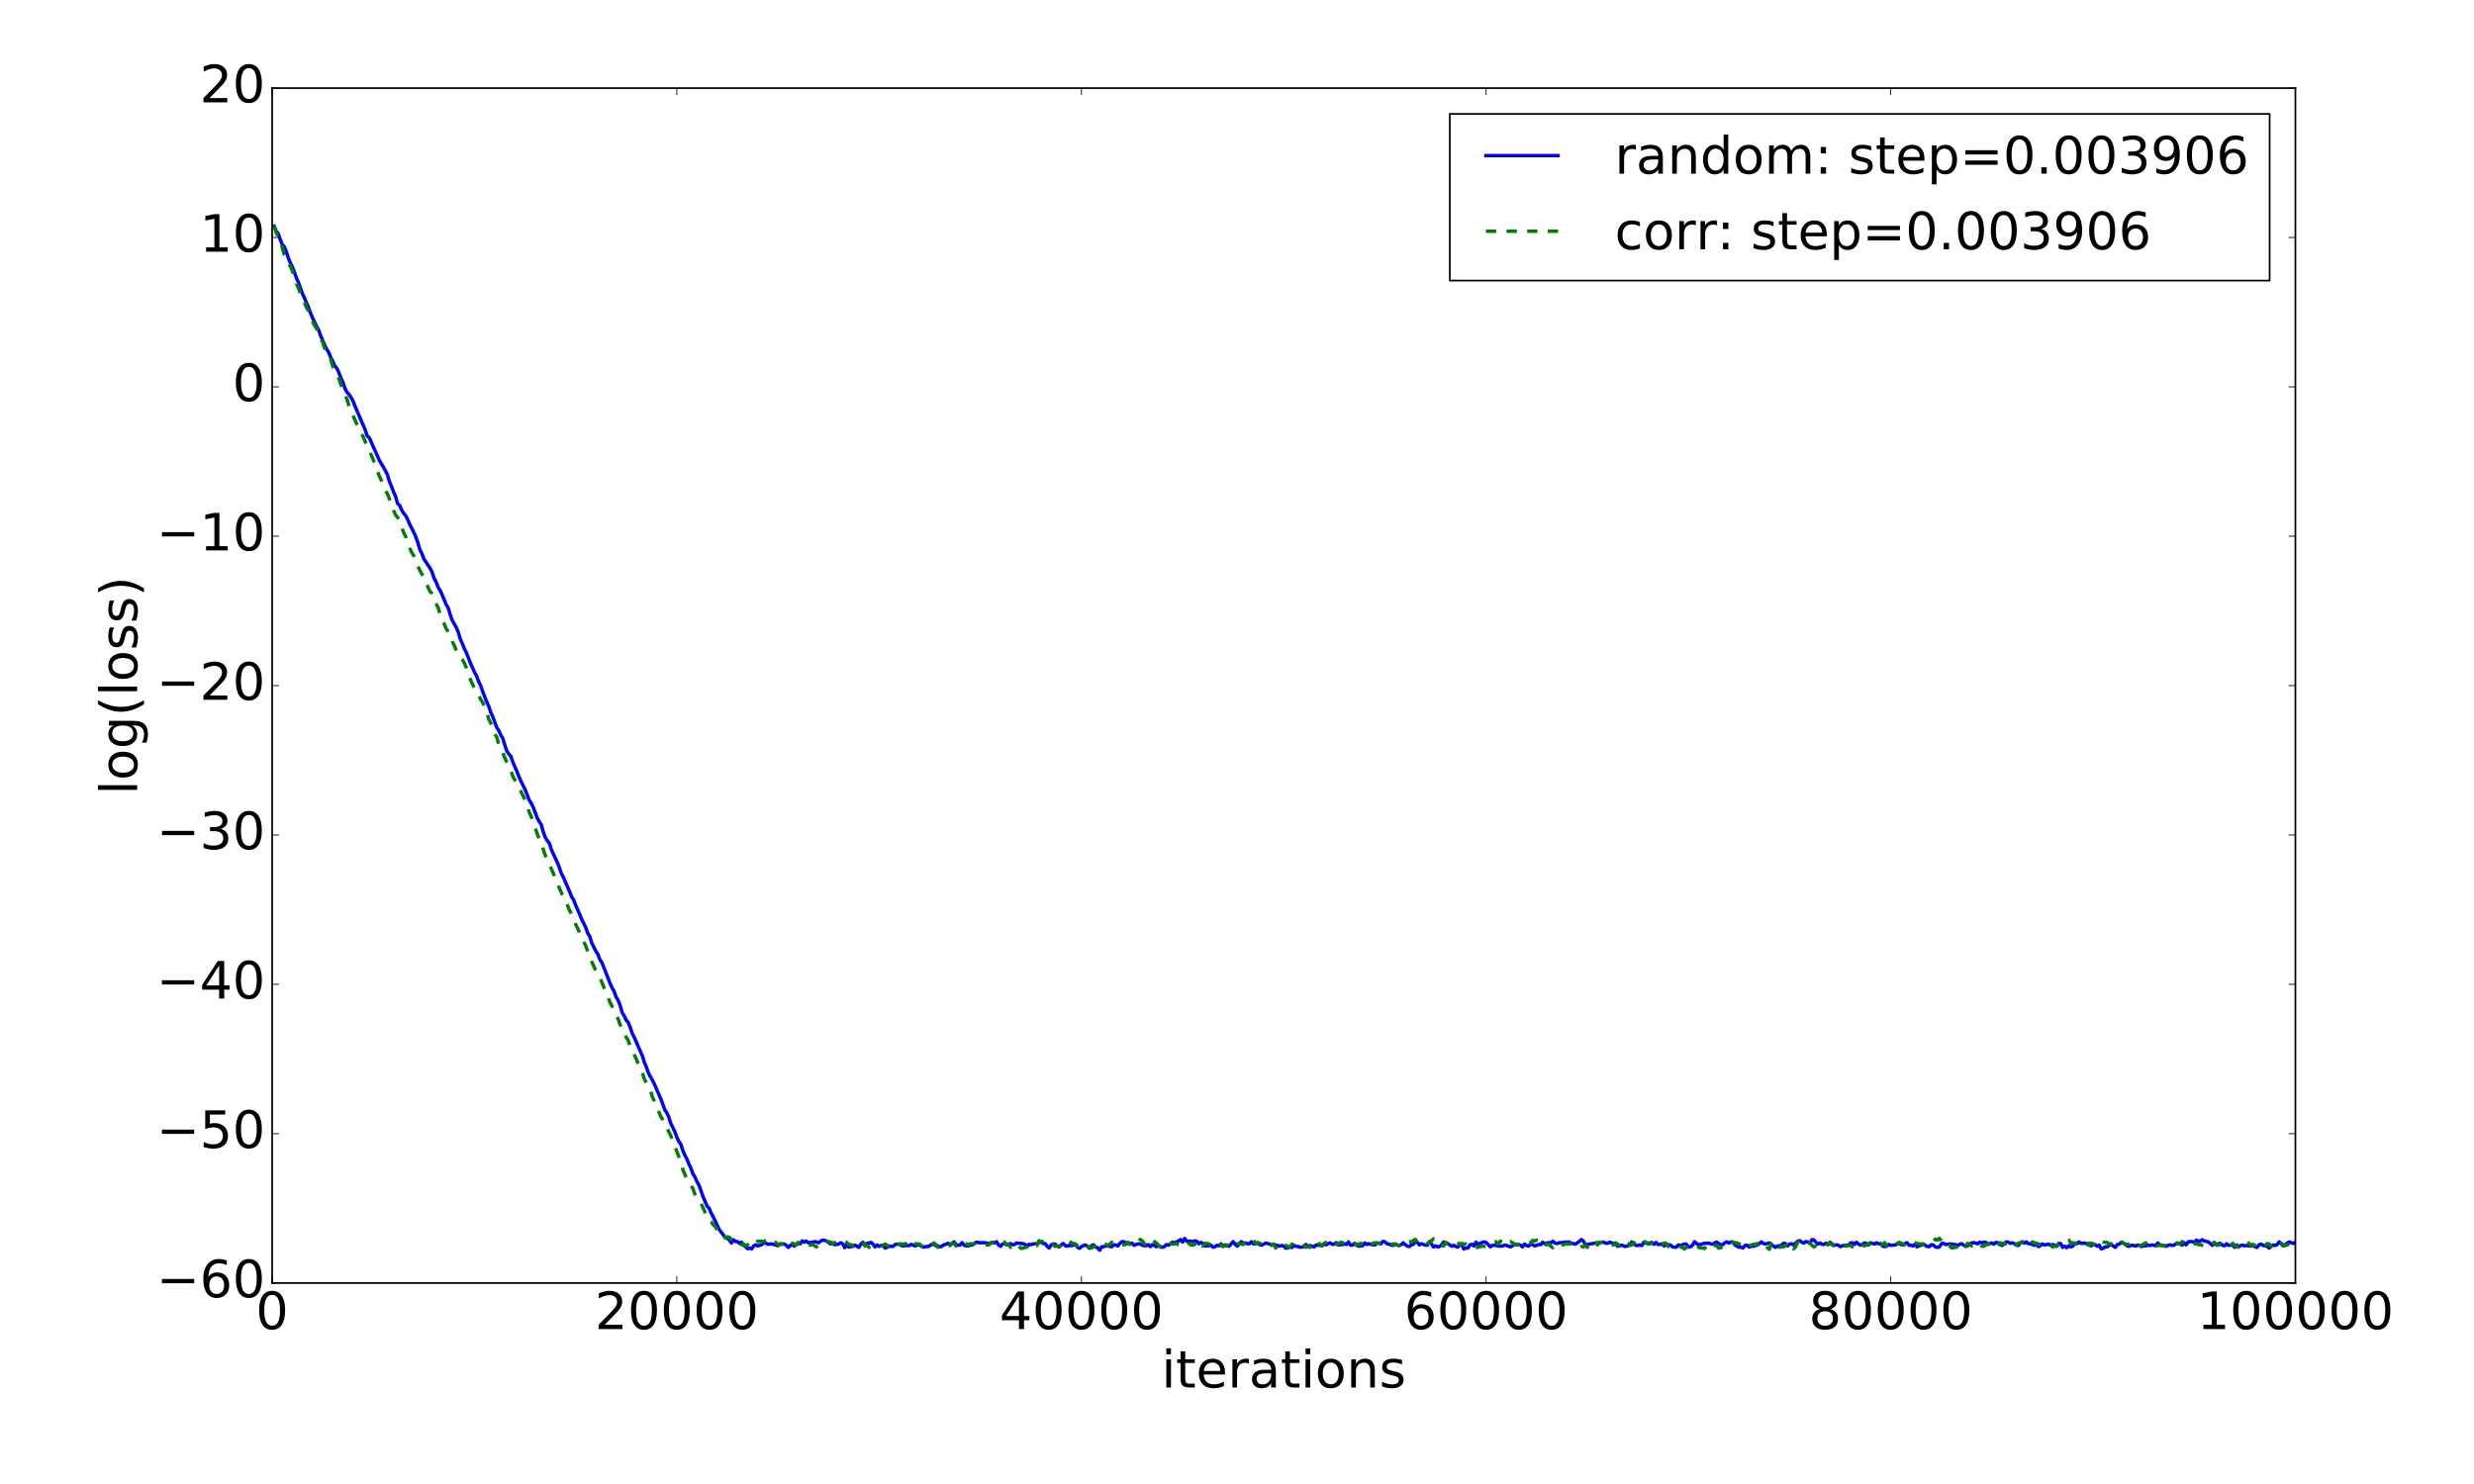 <?xml version="1.0" encoding="utf-8" standalone="no"?>
<!DOCTYPE svg PUBLIC "-//W3C//DTD SVG 1.1//EN"
  "http://www.w3.org/Graphics/SVG/1.1/DTD/svg11.dtd">
<!-- Created with matplotlib (http://matplotlib.org/) -->
<svg height="864pt" version="1.1" viewBox="0 0 1440 864" width="1440pt" xmlns="http://www.w3.org/2000/svg" xmlns:xlink="http://www.w3.org/1999/xlink">
 <defs>
  <style type="text/css">
*{stroke-linecap:butt;stroke-linejoin:round;stroke-miterlimit:100000;}
  </style>
 </defs>
 <g id="figure_1">
  <g id="patch_1">
   <path d="M 0 864 
L 1440 864 
L 1440 0 
L 0 0 
z
" style="fill:#ffffff;"/>
  </g>
  <g id="axes_1">
   <g id="patch_2">
    <path d="M 158.4 747 
L 1336.05 747 
L 1336.05 51.3 
L 158.4 51.3 
z
" style="fill:#ffffff;"/>
   </g>
   <g id="line2d_1">
    <path clip-path="url(#p0ae96b0111)" d="M 159.578 131.657 
L 160.755 134.682 
L 161.933 135.928 
L 163.111 139.458 
L 164.288 142.375 
L 165.466 143.634 
L 166.644 146.515 
L 167.821 150.126 
L 168.999 153.069 
L 170.177 155.429 
L 171.354 158.413 
L 172.532 161.859 
L 173.709 164.447 
L 176.065 171.058 
L 177.242 173.504 
L 178.42 176.461 
L 179.598 178.976 
L 180.775 182.302 
L 181.953 185.185 
L 184.308 190.044 
L 185.486 192.156 
L 186.664 195.574 
L 189.019 200.97 
L 190.197 203.402 
L 191.374 205.258 
L 192.552 208.189 
L 193.73 210.31 
L 194.907 213.218 
L 196.085 214.461 
L 197.262 216.998 
L 198.44 220.195 
L 199.618 222.557 
L 200.795 226.135 
L 201.973 228.378 
L 203.151 229.552 
L 204.328 231.405 
L 205.506 233.525 
L 206.684 236.589 
L 209.039 242.047 
L 212.572 250.27 
L 213.75 253.861 
L 214.927 254.772 
L 220.815 268.042 
L 223.171 271.961 
L 224.348 274.067 
L 225.526 276.503 
L 226.704 280.454 
L 227.881 283.225 
L 229.059 286.409 
L 230.237 288.969 
L 231.414 293.185 
L 232.592 294.217 
L 233.77 296.906 
L 234.947 298.808 
L 236.125 300.256 
L 237.303 302.504 
L 238.48 305.271 
L 240.835 309.902 
L 242.013 312.584 
L 243.191 315.817 
L 244.368 320.027 
L 245.546 322.169 
L 246.724 325.41 
L 250.257 330.74 
L 251.434 332.877 
L 252.612 336.578 
L 253.79 338.683 
L 254.967 341.81 
L 256.145 343.711 
L 257.323 346.206 
L 259.678 351.967 
L 260.856 353.862 
L 262.033 357.809 
L 263.211 361.146 
L 265.566 365.283 
L 266.744 368.105 
L 267.921 372.104 
L 269.099 374.693 
L 270.277 377.675 
L 271.454 380.038 
L 272.632 382.899 
L 273.81 386.135 
L 274.987 388.61 
L 276.165 391.36 
L 277.343 393.414 
L 278.52 396.689 
L 279.698 398.986 
L 280.876 402.419 
L 283.231 408.528 
L 284.409 411.001 
L 285.586 414.531 
L 286.764 417.174 
L 289.119 423.472 
L 290.297 425.288 
L 291.474 427.924 
L 292.652 429.846 
L 293.83 433.815 
L 295.007 437.245 
L 296.185 438.998 
L 297.363 440.386 
L 298.54 443.749 
L 300.896 449.183 
L 302.073 452.313 
L 303.251 454.858 
L 305.606 459.626 
L 306.784 462.496 
L 307.962 465.765 
L 309.139 467.503 
L 310.317 469.926 
L 312.672 476.159 
L 313.85 478.297 
L 315.027 480.049 
L 316.205 484.369 
L 317.383 487.562 
L 318.56 489.476 
L 319.738 490.905 
L 320.916 494.608 
L 324.449 502.299 
L 325.626 505.297 
L 326.804 508.655 
L 327.982 510.942 
L 331.515 519.071 
L 332.692 522.068 
L 333.87 523.912 
L 335.048 526.953 
L 337.403 532.354 
L 338.58 535.224 
L 340.936 540.037 
L 342.113 543.378 
L 343.291 545.213 
L 344.469 549.139 
L 345.646 551.361 
L 346.824 553.853 
L 348.002 555.606 
L 349.179 558.752 
L 350.357 560.445 
L 353.89 569.382 
L 355.068 572.515 
L 356.245 575.04 
L 357.423 577.129 
L 358.601 580.404 
L 359.778 582.37 
L 360.956 585.356 
L 362.133 589.576 
L 363.311 591.39 
L 364.489 593.943 
L 365.666 595.262 
L 366.844 598.255 
L 368.022 601.729 
L 369.199 604.015 
L 373.91 614.841 
L 375.088 618.554 
L 376.265 621.419 
L 377.443 624.727 
L 378.621 627.004 
L 379.798 628.989 
L 380.976 631.359 
L 383.331 636.831 
L 384.509 639.417 
L 386.864 645.948 
L 388.042 647.731 
L 389.219 650.174 
L 390.397 653.953 
L 392.752 658.786 
L 393.93 662.079 
L 395.108 664.539 
L 396.285 666.214 
L 397.463 669.929 
L 398.641 672.594 
L 399.818 674.787 
L 400.996 677.734 
L 402.174 680.21 
L 403.351 683.455 
L 404.529 685.36 
L 405.707 688.074 
L 406.884 690.061 
L 409.239 696.752 
L 411.595 702.277 
L 412.772 703.483 
L 413.95 706.375 
L 415.128 708.423 
L 418.661 715.961 
L 421.016 718.955 
L 422.194 720.586 
L 423.371 720.991 
L 424.549 722.012 
L 425.727 723.715 
L 426.904 721.814 
L 428.082 722.827 
L 429.26 722.845 
L 430.437 723.951 
L 431.615 723.232 
L 432.792 724.912 
L 435.148 727.005 
L 436.325 726.625 
L 437.503 727.174 
L 438.681 725.429 
L 439.858 724.709 
L 441.036 725.4 
L 443.391 724.665 
L 444.569 723.543 
L 445.747 723.745 
L 446.924 724.427 
L 449.28 724.189 
L 451.635 724.934 
L 452.812 725.257 
L 453.99 724.109 
L 455.168 724.253 
L 456.345 724.241 
L 457.523 724.897 
L 458.701 726.248 
L 459.878 725.267 
L 461.056 724.458 
L 462.234 725.547 
L 464.589 723.41 
L 465.767 724.194 
L 466.944 722.461 
L 468.122 723.218 
L 469.3 722.541 
L 470.477 723.576 
L 471.655 723.365 
L 472.833 723.398 
L 474.01 722.873 
L 475.188 723.013 
L 476.365 723.577 
L 477.543 722.667 
L 478.721 722.041 
L 479.898 722.082 
L 481.076 722.559 
L 483.431 724.24 
L 484.609 723.733 
L 485.787 724.663 
L 488.142 724.323 
L 489.32 723.548 
L 490.497 724.124 
L 491.675 726.399 
L 492.853 724.698 
L 494.03 726.08 
L 495.208 725.763 
L 496.386 725.69 
L 497.563 724.886 
L 498.741 725.503 
L 499.918 726.275 
L 501.096 724.239 
L 502.274 723.249 
L 503.451 725.334 
L 504.629 723.838 
L 505.807 723.859 
L 506.984 723.293 
L 508.162 724.403 
L 509.34 725.998 
L 510.517 724.822 
L 511.695 725.688 
L 512.873 725.088 
L 514.05 725.343 
L 515.228 726.626 
L 516.406 726.194 
L 517.583 725.44 
L 518.761 725.722 
L 519.939 725.607 
L 521.116 724.503 
L 523.471 724.281 
L 524.649 725.14 
L 525.827 725.413 
L 527.004 725.159 
L 529.36 725.169 
L 530.537 724.486 
L 531.715 725.066 
L 532.893 725.372 
L 534.07 724.713 
L 535.248 724.979 
L 537.603 726.095 
L 538.781 725.801 
L 539.959 725.812 
L 541.136 725.277 
L 542.314 724.422 
L 543.492 724.58 
L 544.669 725.222 
L 545.847 725.377 
L 547.024 725.945 
L 548.202 725.584 
L 549.38 724.691 
L 550.557 724.51 
L 551.735 723.853 
L 552.913 724.62 
L 554.09 723.896 
L 555.268 723.035 
L 556.446 724.606 
L 557.623 724.994 
L 558.801 724.911 
L 559.979 723.402 
L 561.156 724.993 
L 562.334 725.362 
L 563.512 725.399 
L 564.689 724.991 
L 565.867 724.864 
L 567.045 724.157 
L 568.222 723.24 
L 569.4 723.356 
L 570.577 723.588 
L 571.755 723.483 
L 572.933 723.511 
L 574.11 723.658 
L 575.288 724.086 
L 577.643 723.206 
L 578.821 723.721 
L 579.999 722.895 
L 581.176 724.78 
L 582.354 725.631 
L 583.532 724.236 
L 584.709 724.08 
L 585.887 724.673 
L 588.242 724.034 
L 589.42 724.77 
L 590.598 724.537 
L 591.775 723.621 
L 592.953 723.943 
L 594.13 723.908 
L 595.308 724.071 
L 596.486 724.404 
L 597.663 725.592 
L 598.841 724.482 
L 600.019 724.734 
L 601.196 724.22 
L 603.552 724.113 
L 605.907 722.979 
L 607.085 724.012 
L 608.262 723.973 
L 609.44 725.556 
L 610.618 726.608 
L 611.795 724.832 
L 612.973 724.21 
L 614.151 724.359 
L 615.328 725.398 
L 616.506 725.974 
L 617.683 724.758 
L 618.861 724.008 
L 620.039 725.252 
L 621.216 725.56 
L 622.394 724.992 
L 623.572 725.263 
L 624.749 724.991 
L 625.927 724.287 
L 627.105 726.126 
L 628.282 726.79 
L 629.46 725.832 
L 630.638 725.144 
L 631.815 724.907 
L 632.993 725.609 
L 634.171 726.793 
L 635.348 725.205 
L 636.526 724.742 
L 637.704 726.111 
L 638.881 726.386 
L 640.059 727.92 
L 641.236 725.899 
L 642.414 725.808 
L 643.592 725.435 
L 644.769 725.42 
L 647.125 725.873 
L 648.302 724.711 
L 649.48 724.93 
L 650.658 725.41 
L 651.835 723.884 
L 653.013 722.877 
L 654.191 722.954 
L 655.368 723.602 
L 656.546 723.83 
L 658.901 723.837 
L 660.079 725.065 
L 661.257 724.507 
L 662.434 724.22 
L 663.612 724.168 
L 664.789 724.955 
L 665.967 725.23 
L 667.145 725.292 
L 668.322 724.633 
L 669.5 725.821 
L 670.678 724.643 
L 671.855 725.078 
L 673.033 725.863 
L 674.211 724.935 
L 675.388 726.033 
L 676.566 726.177 
L 677.744 725.784 
L 678.921 724.598 
L 680.099 724.995 
L 681.277 724.207 
L 682.454 723.148 
L 683.632 723.597 
L 684.81 722.962 
L 685.987 722.521 
L 687.165 721.663 
L 688.342 723.154 
L 689.52 721.037 
L 690.698 722.582 
L 691.875 722.658 
L 693.053 722.607 
L 694.231 722.983 
L 695.408 722.405 
L 696.586 722.677 
L 697.764 724.134 
L 698.941 723.368 
L 700.119 723.847 
L 701.297 725.444 
L 703.652 725.267 
L 704.83 724.956 
L 706.007 726.114 
L 707.185 725.938 
L 708.363 724.981 
L 709.54 725.312 
L 710.718 724.159 
L 711.895 725.735 
L 713.073 724.727 
L 714.251 725.282 
L 715.428 725.573 
L 717.784 722.878 
L 718.961 724.45 
L 720.139 725.541 
L 721.317 724.296 
L 722.494 722.885 
L 723.672 724.021 
L 724.85 723.603 
L 726.027 724.096 
L 727.205 724.101 
L 728.383 722.917 
L 729.56 724.25 
L 730.738 724.307 
L 731.916 723.575 
L 733.093 724.556 
L 734.271 725.005 
L 736.626 723.764 
L 738.981 724.269 
L 740.159 725.045 
L 741.337 724.563 
L 744.87 725.513 
L 746.047 725.133 
L 747.225 725.448 
L 748.403 726.701 
L 749.58 726.568 
L 750.758 725.968 
L 751.936 726.318 
L 753.113 724.993 
L 754.291 725.656 
L 755.469 725.68 
L 756.646 726.133 
L 757.824 726.093 
L 759.001 725.731 
L 760.179 724.552 
L 761.357 725.861 
L 762.534 725.156 
L 763.712 725.626 
L 764.89 725.942 
L 766.067 724.826 
L 769.6 725.235 
L 770.778 724.39 
L 771.956 724.725 
L 773.133 723.993 
L 774.311 723.687 
L 775.489 724.52 
L 776.666 724.242 
L 777.844 723.489 
L 779.022 724.891 
L 780.199 724.523 
L 781.377 724.701 
L 782.554 724.124 
L 783.732 724.554 
L 784.91 723.004 
L 786.087 724.941 
L 787.265 724.942 
L 788.443 723.889 
L 789.62 724.95 
L 790.798 725.559 
L 793.153 725.239 
L 794.331 723.653 
L 795.509 724.577 
L 796.686 724.101 
L 797.864 724.498 
L 800.219 724.856 
L 801.397 723.731 
L 802.575 723.784 
L 803.752 724.188 
L 804.93 722.723 
L 806.107 723.016 
L 807.285 724.085 
L 808.463 724.35 
L 809.64 724.94 
L 810.818 725.123 
L 811.996 724.174 
L 813.173 724.818 
L 814.351 725.131 
L 815.529 724.706 
L 816.706 723.592 
L 817.884 724.632 
L 819.062 725.429 
L 820.239 725.786 
L 821.417 724.844 
L 822.595 724.432 
L 823.772 723.073 
L 824.95 723.21 
L 826.128 724.746 
L 827.305 724.132 
L 829.66 724.924 
L 830.838 724.968 
L 832.016 722.808 
L 833.193 724.232 
L 834.371 726.021 
L 835.549 725.355 
L 836.726 725.939 
L 837.904 725.717 
L 839.082 724.763 
L 840.259 723.051 
L 841.437 723.949 
L 842.615 723.991 
L 844.97 725.579 
L 846.148 725.056 
L 847.325 725.697 
L 848.503 726.069 
L 849.681 724.731 
L 850.858 724.927 
L 852.036 727.211 
L 853.213 726.517 
L 854.391 726.663 
L 855.569 724.823 
L 856.746 724.366 
L 857.924 725.443 
L 859.102 723.182 
L 860.279 724.739 
L 861.457 723.875 
L 863.812 723.002 
L 864.99 723.381 
L 866.168 724.535 
L 867.345 725.876 
L 868.523 725.06 
L 870.878 725.058 
L 872.056 725.464 
L 874.411 725.504 
L 875.589 724.942 
L 876.766 725.079 
L 879.122 725.937 
L 880.299 725.35 
L 881.477 724.494 
L 882.655 724.691 
L 883.832 724.567 
L 885.01 724.955 
L 886.188 725.966 
L 887.365 724.256 
L 888.543 725.184 
L 889.721 725.5 
L 890.898 724.243 
L 892.076 724.603 
L 893.254 725.385 
L 894.431 725.083 
L 895.609 724.555 
L 896.787 724.672 
L 897.964 723.262 
L 899.142 724.156 
L 900.319 723.722 
L 901.497 723.492 
L 902.675 723.6 
L 903.852 722.64 
L 905.03 723.732 
L 906.208 724.024 
L 907.385 723.547 
L 908.563 723.439 
L 909.741 723.48 
L 910.918 723.031 
L 912.096 723.342 
L 913.274 723.066 
L 914.451 723.838 
L 915.629 723.971 
L 916.807 724.374 
L 917.984 723.683 
L 919.162 722.851 
L 920.34 721.659 
L 921.517 722.405 
L 922.695 724.538 
L 923.872 724.627 
L 925.05 724.321 
L 928.583 723.701 
L 929.761 723.689 
L 930.938 723.446 
L 932.116 723.369 
L 933.294 723.118 
L 934.471 723.805 
L 935.649 723.938 
L 936.827 723.233 
L 938.004 723.546 
L 939.182 724.018 
L 940.36 723.985 
L 941.537 725.596 
L 942.715 725.346 
L 943.893 724.908 
L 945.07 725.42 
L 946.248 725.703 
L 948.603 724.953 
L 949.781 723.019 
L 952.136 725.091 
L 953.314 725.162 
L 954.491 724.818 
L 955.669 725.197 
L 956.847 723.238 
L 958.024 723.739 
L 959.202 723.932 
L 960.38 723.571 
L 961.557 723.36 
L 962.735 724.479 
L 963.913 723.382 
L 965.09 724.576 
L 966.268 724.502 
L 967.446 724.19 
L 968.623 725.409 
L 969.801 724.378 
L 970.979 724.885 
L 972.156 724.735 
L 973.334 725.879 
L 974.511 726.114 
L 975.689 726.136 
L 976.867 724.834 
L 978.044 725.203 
L 980.4 724.31 
L 981.577 724.363 
L 982.755 726.081 
L 983.933 725.929 
L 985.11 724.947 
L 986.288 722.865 
L 987.466 724.024 
L 988.643 724.545 
L 989.821 724.649 
L 990.999 724.146 
L 992.176 723.871 
L 994.532 723.812 
L 996.887 724.443 
L 998.064 723.679 
L 999.242 723.146 
L 1000.42 724.075 
L 1001.597 724.693 
L 1002.775 724.694 
L 1003.953 723.547 
L 1005.13 723.027 
L 1006.308 723.727 
L 1007.486 723.102 
L 1008.663 723.155 
L 1009.841 724.853 
L 1012.196 726.16 
L 1013.374 726.147 
L 1014.552 726.589 
L 1015.729 725.075 
L 1016.907 725.025 
L 1018.085 726.078 
L 1019.262 725.521 
L 1020.44 725.624 
L 1021.617 725.317 
L 1022.795 724.852 
L 1023.973 724.079 
L 1025.15 723.074 
L 1026.328 723.912 
L 1027.506 724.285 
L 1029.861 723.7 
L 1031.039 724.506 
L 1032.216 725.452 
L 1033.394 726.228 
L 1034.572 725.493 
L 1035.749 725.341 
L 1036.927 724.877 
L 1038.105 723.827 
L 1039.282 724.051 
L 1040.46 725.386 
L 1041.638 724.231 
L 1042.815 724.145 
L 1043.993 724.794 
L 1046.348 722.656 
L 1047.526 722.31 
L 1048.703 723.244 
L 1049.881 723.747 
L 1051.059 722.821 
L 1052.236 723.155 
L 1053.414 723.833 
L 1054.592 721.797 
L 1055.769 721.871 
L 1056.947 723.277 
L 1058.125 724.361 
L 1059.302 723.668 
L 1060.48 724.388 
L 1061.658 724.532 
L 1062.835 723.781 
L 1064.013 724.598 
L 1065.19 723.228 
L 1066.368 724.315 
L 1067.546 725.017 
L 1068.723 724.733 
L 1069.901 724.959 
L 1071.079 725.787 
L 1073.434 724.999 
L 1074.612 725.086 
L 1075.789 724.992 
L 1076.967 723.756 
L 1078.145 723.506 
L 1079.322 724.576 
L 1080.5 723.234 
L 1081.678 724.269 
L 1082.855 724.955 
L 1084.033 724.561 
L 1085.211 723.629 
L 1086.388 723.949 
L 1087.566 724.886 
L 1088.744 723.587 
L 1091.099 724.291 
L 1092.276 723.537 
L 1093.454 724.167 
L 1094.632 724.072 
L 1095.809 725.515 
L 1096.987 725.772 
L 1098.165 725.613 
L 1099.342 724.51 
L 1100.52 725.088 
L 1102.875 724.826 
L 1104.053 724.483 
L 1105.231 723.694 
L 1106.408 724.513 
L 1107.586 724.912 
L 1108.764 724.052 
L 1109.941 723.517 
L 1111.119 725.023 
L 1112.296 724.961 
L 1113.474 725.439 
L 1114.652 724.387 
L 1115.829 725.908 
L 1117.007 725.261 
L 1118.185 725.001 
L 1119.362 724.283 
L 1121.718 725.709 
L 1122.895 725.827 
L 1124.073 724.666 
L 1125.251 724.818 
L 1126.428 725.976 
L 1127.606 726.255 
L 1128.784 726.009 
L 1129.961 724.207 
L 1131.139 723.792 
L 1132.317 724.535 
L 1133.494 724.482 
L 1134.672 724.188 
L 1138.205 724.643 
L 1139.382 725.173 
L 1140.56 724.525 
L 1141.738 724.044 
L 1142.915 724.94 
L 1144.093 725.485 
L 1145.271 725.355 
L 1147.626 723.613 
L 1148.804 723.516 
L 1149.981 723.761 
L 1151.159 724.161 
L 1152.337 723.141 
L 1153.514 723.671 
L 1154.692 723.209 
L 1155.87 723.343 
L 1157.047 724.166 
L 1158.225 724.004 
L 1159.402 723.682 
L 1160.58 724.378 
L 1161.758 723.306 
L 1162.935 723.604 
L 1164.113 724.191 
L 1165.291 725.16 
L 1166.468 723.998 
L 1167.646 723.11 
L 1168.824 723.082 
L 1170.001 723.86 
L 1171.179 723.623 
L 1172.357 723.945 
L 1173.534 724.903 
L 1174.712 725.198 
L 1175.89 723.774 
L 1177.067 722.909 
L 1178.245 723.81 
L 1179.423 723.035 
L 1180.6 724.105 
L 1181.778 724.05 
L 1184.133 725.092 
L 1185.311 724.325 
L 1186.488 725.847 
L 1187.666 725.135 
L 1188.844 724.253 
L 1190.021 724.886 
L 1192.377 724.312 
L 1193.554 725.035 
L 1194.732 724.572 
L 1195.91 724.952 
L 1197.087 725.556 
L 1198.265 723.972 
L 1199.443 724.045 
L 1200.62 726.254 
L 1201.798 725.519 
L 1202.976 726.447 
L 1204.153 725.23 
L 1205.331 725.954 
L 1206.508 725.488 
L 1207.686 723.809 
L 1208.864 724.099 
L 1210.041 723.104 
L 1211.219 723.854 
L 1212.397 723.899 
L 1213.574 723.702 
L 1214.752 724.312 
L 1215.93 723.934 
L 1217.107 725.356 
L 1218.285 724.619 
L 1219.463 724.607 
L 1220.64 725.547 
L 1221.818 724.957 
L 1222.996 727.1 
L 1224.173 726.789 
L 1225.351 725.917 
L 1226.529 725.964 
L 1227.706 724.989 
L 1228.884 724.658 
L 1231.239 726.241 
L 1232.417 724.566 
L 1233.594 724.294 
L 1234.772 723.332 
L 1237.127 724.417 
L 1238.305 725.528 
L 1239.483 725.525 
L 1240.66 724.974 
L 1241.838 725.124 
L 1243.016 725.495 
L 1244.193 724.893 
L 1245.371 725.177 
L 1246.549 725.806 
L 1247.726 725.294 
L 1248.904 725.349 
L 1250.082 724.985 
L 1251.259 725.143 
L 1252.437 724.898 
L 1253.614 724.87 
L 1254.792 725.256 
L 1255.97 723.664 
L 1257.147 724.894 
L 1258.325 725.155 
L 1259.503 725.176 
L 1260.68 725.65 
L 1261.858 725.087 
L 1263.036 724.735 
L 1264.213 725.135 
L 1265.391 724.92 
L 1266.569 724.161 
L 1267.746 723.928 
L 1268.924 724.133 
L 1270.102 725.003 
L 1271.279 723.558 
L 1272.457 724.768 
L 1273.635 723.027 
L 1274.812 722.827 
L 1275.99 722.863 
L 1277.168 723.528 
L 1278.345 722.038 
L 1279.523 722.631 
L 1280.7 722.504 
L 1281.878 721.782 
L 1283.056 722.591 
L 1284.233 722.752 
L 1285.411 723.043 
L 1287.766 725.106 
L 1288.944 723.421 
L 1290.122 724.889 
L 1291.299 724.05 
L 1292.477 723.897 
L 1293.655 725.092 
L 1294.832 725.27 
L 1296.01 724.104 
L 1297.188 725.084 
L 1298.365 724.864 
L 1299.543 725.027 
L 1300.72 726.176 
L 1301.898 724.811 
L 1303.076 725.832 
L 1304.253 725.14 
L 1305.431 724.91 
L 1306.609 725.373 
L 1307.786 725.098 
L 1310.142 725.505 
L 1311.319 724.999 
L 1312.497 725.849 
L 1313.675 726.278 
L 1314.852 724.71 
L 1316.03 724.305 
L 1317.208 725.052 
L 1318.385 725.434 
L 1319.563 725.562 
L 1320.741 726.657 
L 1323.096 724.837 
L 1324.274 725.103 
L 1325.451 724.585 
L 1326.629 722.99 
L 1328.984 725.35 
L 1330.162 724.935 
L 1331.339 723.655 
L 1332.517 723.129 
L 1334.872 724.001 
L 1336.05 723.266 
L 1336.05 723.266 
" style="fill:none;stroke:#0000ff;stroke-linecap:square;stroke-width:2.0;"/>
   </g>
   <g id="line2d_2">
    <path clip-path="url(#p0ae96b0111)" d="M 159.578 131.625 
L 160.755 135.303 
L 161.933 138.06 
L 164.288 144.167 
L 165.466 148.482 
L 166.644 151.351 
L 167.821 153.488 
L 168.999 155.098 
L 170.177 157.721 
L 172.532 165.197 
L 173.709 167.72 
L 176.065 174.2 
L 177.242 176.208 
L 178.42 179.147 
L 179.598 180.954 
L 181.953 187.143 
L 183.131 189.551 
L 184.308 191.312 
L 185.486 194.557 
L 186.664 197.399 
L 187.841 199.175 
L 189.019 203.2 
L 190.197 205.444 
L 191.374 207.015 
L 192.552 209.406 
L 193.73 213.515 
L 194.907 215.604 
L 196.085 218.152 
L 197.262 220.343 
L 198.44 224.042 
L 201.973 232.396 
L 203.151 236.352 
L 204.328 239.62 
L 205.506 242.004 
L 207.861 247.369 
L 210.217 252.385 
L 211.394 254.21 
L 212.572 257.228 
L 213.75 259.537 
L 217.282 267.754 
L 220.815 277.255 
L 223.171 282.285 
L 224.348 285.561 
L 225.526 287.585 
L 227.881 293.68 
L 229.059 297.042 
L 230.237 299.813 
L 231.414 301.16 
L 232.592 303.516 
L 234.947 310.063 
L 236.125 312.376 
L 237.303 315.297 
L 238.48 319.141 
L 239.658 321.738 
L 240.835 323.545 
L 242.013 327.191 
L 244.368 332.06 
L 247.901 338.331 
L 249.079 341.794 
L 250.257 344.259 
L 251.434 345.612 
L 253.79 351.412 
L 254.967 353.676 
L 256.145 357.508 
L 257.323 360.67 
L 258.5 363.143 
L 259.678 366.007 
L 260.856 367.787 
L 262.033 370.052 
L 263.211 373.403 
L 264.389 375.724 
L 265.566 378.578 
L 267.921 382.956 
L 269.099 384.061 
L 270.277 385.933 
L 272.632 391.951 
L 273.81 395.724 
L 274.987 398.305 
L 277.343 402.781 
L 278.52 404.472 
L 279.698 407.138 
L 280.876 408.806 
L 283.231 414.253 
L 284.409 418.559 
L 285.586 420.837 
L 286.764 423.563 
L 287.942 427.457 
L 289.119 429.056 
L 290.297 433.413 
L 291.474 435.491 
L 292.652 438.141 
L 293.83 441.308 
L 295.007 443.748 
L 296.185 445.646 
L 298.54 452.078 
L 302.073 458.521 
L 304.429 463.232 
L 305.606 465.77 
L 306.784 468.665 
L 307.962 472.738 
L 309.139 475.222 
L 310.317 478.846 
L 312.672 485.361 
L 313.85 488.643 
L 315.027 490.012 
L 316.205 494.547 
L 317.383 498.088 
L 318.56 499.668 
L 319.738 503.014 
L 320.916 505.928 
L 322.093 508.517 
L 325.626 517.245 
L 327.982 522.543 
L 329.159 524.257 
L 331.515 530.091 
L 332.692 532.162 
L 333.87 534.742 
L 335.048 538.141 
L 336.225 540.456 
L 338.58 546.041 
L 340.936 550.657 
L 342.113 554.039 
L 343.291 556.683 
L 344.469 559.979 
L 348.002 567.795 
L 349.179 569.213 
L 350.357 571.985 
L 352.712 577.886 
L 353.89 580.348 
L 355.068 583.639 
L 357.423 588.147 
L 358.601 591.268 
L 359.778 593.255 
L 360.956 596.714 
L 362.133 598.137 
L 364.489 603.921 
L 365.666 605.728 
L 366.844 609.305 
L 368.022 611.069 
L 369.199 614.085 
L 370.377 616.661 
L 372.732 622.387 
L 373.91 624.647 
L 375.088 628.351 
L 376.265 630.314 
L 377.443 632.868 
L 378.621 635.028 
L 379.798 638.908 
L 380.976 641.185 
L 383.331 646.971 
L 384.509 649.878 
L 385.686 651.765 
L 386.864 654.392 
L 388.042 656.192 
L 389.219 658.784 
L 390.397 661.066 
L 391.575 664.414 
L 393.93 670.289 
L 395.108 673.406 
L 396.285 676.924 
L 397.463 681.037 
L 398.641 683.678 
L 399.818 687.092 
L 400.996 688.936 
L 402.174 690 
L 403.351 692.202 
L 404.529 695.36 
L 405.707 697.453 
L 408.062 700.707 
L 411.595 708.542 
L 412.772 710.717 
L 413.95 711.396 
L 415.128 713.074 
L 416.305 714.103 
L 417.483 715.926 
L 418.661 717.142 
L 419.838 716.872 
L 421.016 718.955 
L 422.194 720.752 
L 423.371 720.089 
L 424.549 720.397 
L 425.727 721.513 
L 426.904 721.152 
L 428.082 722.419 
L 429.26 723.222 
L 430.437 723.485 
L 431.615 724.706 
L 432.792 724.27 
L 433.97 725.333 
L 435.148 724.702 
L 436.325 723.778 
L 437.503 725.271 
L 438.681 724.072 
L 439.858 723.603 
L 441.036 722.63 
L 442.214 722.815 
L 443.391 722.683 
L 444.569 722.901 
L 445.747 722.189 
L 446.924 721.992 
L 448.102 722.641 
L 449.28 724.17 
L 450.457 723.45 
L 451.635 723.353 
L 452.812 724.665 
L 453.99 724.651 
L 455.168 724.268 
L 456.345 725.226 
L 457.523 725.986 
L 458.701 724.787 
L 459.878 724.383 
L 461.056 723.738 
L 463.411 724.907 
L 464.589 723.572 
L 465.767 724.566 
L 466.944 723.767 
L 468.122 723.406 
L 469.3 723.536 
L 471.655 725.011 
L 472.833 724.493 
L 475.188 725.987 
L 478.721 723.783 
L 479.898 723.986 
L 481.076 722.691 
L 483.431 723.179 
L 484.609 723.734 
L 485.787 723.479 
L 486.964 723.469 
L 488.142 724.301 
L 489.32 723.306 
L 490.497 723.365 
L 491.675 722.791 
L 492.853 723.374 
L 494.03 724.613 
L 495.208 724.557 
L 496.386 725.229 
L 497.563 725.326 
L 498.741 724.705 
L 499.918 723.241 
L 501.096 724.412 
L 502.274 723.974 
L 503.451 724.877 
L 504.629 724.827 
L 505.807 726.236 
L 506.984 725.559 
L 508.162 725.675 
L 509.34 724.906 
L 510.517 725.101 
L 511.695 724.793 
L 512.873 725.431 
L 514.05 724.949 
L 515.228 724.306 
L 516.406 725.013 
L 517.583 726.153 
L 518.761 725.596 
L 519.939 726.399 
L 521.116 725.864 
L 522.294 725.549 
L 523.471 724.256 
L 524.649 724.233 
L 525.827 724.468 
L 527.004 723.999 
L 528.182 724.763 
L 529.36 722.784 
L 530.537 723.38 
L 531.715 722.956 
L 532.893 724.274 
L 535.248 724.245 
L 536.426 725.743 
L 537.603 725.891 
L 538.781 724.642 
L 539.959 724.743 
L 541.136 725.173 
L 542.314 724.855 
L 543.492 723.7 
L 544.669 724.537 
L 545.847 726.208 
L 547.024 725.027 
L 548.202 724.953 
L 549.38 725.375 
L 550.557 724.844 
L 552.913 725.211 
L 554.09 724.043 
L 555.268 724.013 
L 556.446 725.413 
L 557.623 724.479 
L 558.801 725.289 
L 559.979 724.467 
L 562.334 724.054 
L 563.512 724.739 
L 564.689 724.11 
L 565.867 724.163 
L 567.045 724.07 
L 568.222 724.538 
L 569.4 724.668 
L 571.755 724.535 
L 572.933 725.17 
L 574.11 724.782 
L 575.288 724.903 
L 577.643 723.322 
L 578.821 723.321 
L 579.999 723.928 
L 581.176 724.117 
L 582.354 723.552 
L 583.532 724.027 
L 584.709 723.093 
L 585.887 724.683 
L 587.065 724.597 
L 588.242 726.216 
L 589.42 725.117 
L 590.598 726.176 
L 591.775 725.04 
L 592.953 725.317 
L 594.13 726.785 
L 595.308 726.735 
L 596.486 726.276 
L 597.663 726.027 
L 598.841 725.288 
L 600.019 724.388 
L 601.196 724.615 
L 602.374 724.209 
L 603.552 725.261 
L 604.729 722.318 
L 605.907 722.957 
L 607.085 722.861 
L 608.262 723.608 
L 609.44 724.201 
L 610.618 723.999 
L 611.795 725.258 
L 612.973 724.789 
L 614.151 725.649 
L 615.328 725.323 
L 616.506 725.77 
L 618.861 724.328 
L 620.039 724.764 
L 621.216 724.372 
L 622.394 722.688 
L 623.572 723.555 
L 625.927 724.351 
L 627.105 725.24 
L 628.282 725.05 
L 629.46 725.244 
L 631.815 723.932 
L 632.993 725.637 
L 634.171 726.279 
L 635.348 726.656 
L 636.526 725.783 
L 637.704 725.838 
L 638.881 726.123 
L 640.059 725.825 
L 641.236 725.972 
L 642.414 724.188 
L 643.592 724.387 
L 644.769 725.313 
L 647.125 723.248 
L 648.302 723.637 
L 649.48 724.939 
L 650.658 724.958 
L 651.835 725.187 
L 653.013 725.072 
L 654.191 724.704 
L 655.368 724.483 
L 656.546 723.251 
L 657.724 724.647 
L 658.901 724.348 
L 660.079 723.428 
L 661.257 723.543 
L 662.434 723.526 
L 663.612 721.62 
L 664.789 722.271 
L 665.967 723.959 
L 667.145 724.986 
L 668.322 724.571 
L 669.5 723.427 
L 670.678 721.709 
L 671.855 722.8 
L 673.033 723.632 
L 674.211 724.936 
L 675.388 725.73 
L 676.566 725.755 
L 677.744 725.272 
L 678.921 726.405 
L 680.099 724.829 
L 681.277 723.893 
L 682.454 724.18 
L 683.632 724.232 
L 684.81 723.888 
L 685.987 724.72 
L 687.165 724.976 
L 688.342 724.704 
L 689.52 723.716 
L 690.698 722.886 
L 693.053 724.876 
L 694.231 725.014 
L 695.408 724.484 
L 696.586 722.428 
L 697.764 722.207 
L 698.941 723.964 
L 700.119 725.508 
L 701.297 723.92 
L 702.474 723.964 
L 703.652 724.161 
L 706.007 726.09 
L 707.185 726.019 
L 708.363 724.967 
L 709.54 725.537 
L 710.718 724.852 
L 711.895 725.449 
L 713.073 725.336 
L 714.251 724.977 
L 716.606 723.58 
L 718.961 725.478 
L 720.139 724.092 
L 721.317 724.041 
L 723.672 724.557 
L 724.85 722.745 
L 726.027 723.547 
L 727.205 723.421 
L 728.383 722.827 
L 729.56 721.924 
L 730.738 724.161 
L 731.916 723.351 
L 734.271 724.235 
L 735.448 724.463 
L 736.626 724.933 
L 737.804 723.998 
L 738.981 723.976 
L 740.159 724.853 
L 741.337 724.232 
L 742.514 726.566 
L 743.692 725.383 
L 744.87 725.327 
L 746.047 724.314 
L 747.225 725.433 
L 748.403 724.916 
L 749.58 726.031 
L 750.758 725.729 
L 751.936 724.39 
L 753.113 724.309 
L 754.291 723.705 
L 755.469 722.966 
L 756.646 723.334 
L 757.824 724.294 
L 759.001 725.027 
L 760.179 726.125 
L 761.357 725.909 
L 762.534 726.211 
L 763.712 724.954 
L 764.89 725.514 
L 766.067 724.744 
L 767.245 722.818 
L 768.423 725.043 
L 769.6 724.695 
L 770.778 723.878 
L 771.956 723.324 
L 773.133 724.078 
L 774.311 723.082 
L 775.489 724.339 
L 776.666 724.472 
L 777.844 724.417 
L 779.022 724 
L 780.199 723.313 
L 781.377 723.382 
L 782.554 724.44 
L 783.732 724.354 
L 784.91 724.496 
L 786.087 724.496 
L 787.265 724.783 
L 788.443 724.257 
L 789.62 725.056 
L 790.798 724.142 
L 791.976 724.366 
L 793.153 722.826 
L 794.331 722.65 
L 795.509 723.296 
L 796.686 722.916 
L 797.864 724.23 
L 799.042 723.99 
L 800.219 723.536 
L 801.397 723.63 
L 802.575 723.902 
L 803.752 723.557 
L 804.93 724.079 
L 807.285 723.485 
L 808.463 724.205 
L 809.64 724.46 
L 810.818 724.225 
L 814.351 725.194 
L 815.529 723.876 
L 816.706 722.791 
L 817.884 722.991 
L 820.239 722.816 
L 821.417 723.106 
L 823.772 721.554 
L 824.95 723.297 
L 826.128 723.287 
L 827.305 722.805 
L 828.483 723.841 
L 829.66 723.428 
L 830.838 724.068 
L 832.016 723.594 
L 834.371 721.226 
L 835.549 722.068 
L 836.726 721.384 
L 837.904 722.714 
L 839.082 724.387 
L 840.259 725.491 
L 841.437 723.254 
L 842.615 724.085 
L 843.792 723.96 
L 844.97 724.375 
L 846.148 723.973 
L 847.325 723.984 
L 848.503 723.205 
L 849.681 724.551 
L 850.858 723.905 
L 852.036 724.344 
L 853.213 724.177 
L 855.569 725.165 
L 856.746 726.105 
L 857.924 726.637 
L 859.102 726.472 
L 860.279 725.949 
L 861.457 725.917 
L 862.635 725.416 
L 863.812 725.652 
L 864.99 725.751 
L 866.168 725.376 
L 867.345 724.557 
L 868.523 723.425 
L 869.701 722.95 
L 870.878 723 
L 872.056 724.333 
L 873.234 722.622 
L 874.411 722.965 
L 875.589 724.506 
L 877.944 723.897 
L 879.122 722.812 
L 882.655 724.859 
L 885.01 724.744 
L 886.188 723.836 
L 887.365 724.259 
L 888.543 724.297 
L 889.721 723.491 
L 890.898 723.579 
L 892.076 722.17 
L 893.254 722.524 
L 894.431 722.021 
L 895.609 722.168 
L 896.787 724.938 
L 897.964 725.454 
L 899.142 724.917 
L 900.319 724.562 
L 901.497 724.404 
L 902.675 725.658 
L 903.852 726.406 
L 905.03 724.85 
L 906.208 724.238 
L 907.385 724.673 
L 908.563 724.188 
L 909.741 724.833 
L 910.918 724.326 
L 912.096 724.198 
L 913.274 724.31 
L 914.451 724.095 
L 915.629 724.688 
L 916.807 725.707 
L 917.984 726.486 
L 919.162 726.449 
L 920.34 725.782 
L 921.517 725.951 
L 922.695 724.849 
L 923.872 726.234 
L 925.05 724.572 
L 927.405 723.246 
L 928.583 722.136 
L 929.761 724.751 
L 930.938 723.739 
L 932.116 723.195 
L 933.294 723.398 
L 934.471 724.892 
L 935.649 725.429 
L 936.827 725.047 
L 939.182 724.818 
L 940.36 723.547 
L 941.537 724.297 
L 942.715 725.473 
L 943.893 723.36 
L 945.07 723.742 
L 946.248 723.329 
L 947.426 723.853 
L 948.603 724.928 
L 949.781 724.891 
L 950.958 723.449 
L 952.136 724.179 
L 953.314 723.237 
L 954.491 724.122 
L 955.669 722.825 
L 958.024 723.08 
L 959.202 724.292 
L 960.38 724.224 
L 961.557 723.669 
L 962.735 725.37 
L 963.913 725.217 
L 965.09 724.927 
L 966.268 724.771 
L 967.446 724.736 
L 968.623 723.7 
L 969.801 723.819 
L 970.979 725.688 
L 973.334 725.863 
L 974.511 726.177 
L 975.689 725.495 
L 976.867 726.25 
L 978.044 725.945 
L 979.222 726.273 
L 980.4 727.222 
L 981.577 726.1 
L 982.755 725.852 
L 985.11 724.767 
L 986.288 725.738 
L 987.466 726.23 
L 988.643 726.084 
L 989.821 726.618 
L 990.999 726.57 
L 992.176 726.883 
L 993.354 725.265 
L 994.532 726.457 
L 995.709 726.918 
L 996.887 725.492 
L 998.064 725.128 
L 999.242 725.264 
L 1000.42 726.71 
L 1001.597 726.419 
L 1002.775 725.896 
L 1003.953 724.98 
L 1005.13 724.388 
L 1006.308 723.451 
L 1007.486 722.816 
L 1009.841 723.56 
L 1011.019 723.585 
L 1012.196 724.285 
L 1014.552 724.574 
L 1015.729 726.14 
L 1016.907 724.966 
L 1019.262 724.899 
L 1020.44 724.457 
L 1021.617 724.509 
L 1022.795 724.01 
L 1023.973 725.038 
L 1025.15 724.362 
L 1026.328 724.207 
L 1027.506 724.218 
L 1028.683 726.464 
L 1029.861 727.4 
L 1031.039 724.014 
L 1032.216 724.833 
L 1033.394 723.564 
L 1035.749 726.16 
L 1036.927 725.768 
L 1038.105 726.029 
L 1039.282 724.928 
L 1040.46 724.905 
L 1041.638 726.89 
L 1042.815 725.213 
L 1043.993 727.087 
L 1045.17 725.841 
L 1046.348 723.181 
L 1047.526 723.669 
L 1049.881 725.109 
L 1051.059 724.375 
L 1053.414 723.734 
L 1055.769 726.006 
L 1056.947 725.382 
L 1058.125 725.794 
L 1059.302 724.764 
L 1060.48 724.871 
L 1061.658 725.366 
L 1062.835 725.115 
L 1065.19 723.661 
L 1066.368 724.79 
L 1068.723 725.979 
L 1069.901 726.031 
L 1071.079 724.978 
L 1072.256 725.338 
L 1073.434 725.062 
L 1074.612 725.563 
L 1075.789 725.156 
L 1076.967 724.946 
L 1078.145 725.934 
L 1079.322 725.37 
L 1080.5 725.053 
L 1081.678 726.361 
L 1082.855 726.031 
L 1084.033 725.043 
L 1085.211 725.295 
L 1087.566 724.527 
L 1088.744 723.39 
L 1089.921 722.804 
L 1091.099 722.383 
L 1092.276 722.85 
L 1093.454 723.551 
L 1094.632 724.005 
L 1095.809 724.61 
L 1096.987 723.48 
L 1098.165 725.428 
L 1099.342 724.672 
L 1100.52 724.344 
L 1101.698 725.312 
L 1102.875 725.151 
L 1104.053 724.142 
L 1105.231 723.354 
L 1106.408 723.634 
L 1107.586 724.352 
L 1108.764 724.939 
L 1111.119 725.012 
L 1112.296 724.826 
L 1113.474 723.666 
L 1114.652 723.532 
L 1115.829 723.98 
L 1117.007 724.174 
L 1119.362 724.243 
L 1120.54 724.59 
L 1121.718 724.437 
L 1122.895 723.958 
L 1124.073 722.878 
L 1125.251 722.939 
L 1126.428 721.455 
L 1127.606 721.963 
L 1128.784 720.963 
L 1129.961 722.421 
L 1131.139 724.441 
L 1132.317 724.483 
L 1133.494 725.61 
L 1134.672 725.144 
L 1135.85 726.545 
L 1138.205 726.261 
L 1139.382 725.685 
L 1140.56 724.136 
L 1141.738 723.607 
L 1142.915 725.024 
L 1144.093 725.752 
L 1145.271 723.871 
L 1146.448 724.456 
L 1147.626 725.329 
L 1148.804 725.307 
L 1149.981 725.033 
L 1151.159 725.556 
L 1152.337 724.052 
L 1153.514 725.561 
L 1154.692 725.579 
L 1155.87 724.785 
L 1157.047 724.259 
L 1158.225 725.476 
L 1159.402 725.103 
L 1160.58 724.944 
L 1161.758 724.241 
L 1162.935 725.408 
L 1164.113 723.467 
L 1165.291 724.09 
L 1166.468 723.884 
L 1167.646 724.159 
L 1168.824 723.349 
L 1170.001 724.385 
L 1171.179 725.252 
L 1172.357 724.258 
L 1173.534 724.86 
L 1174.712 723.672 
L 1175.89 723.61 
L 1177.067 723.43 
L 1178.245 723.372 
L 1179.423 723.878 
L 1180.6 722.108 
L 1181.778 723.461 
L 1182.956 723.05 
L 1186.488 724.29 
L 1187.666 724.373 
L 1188.844 724.661 
L 1190.021 725.577 
L 1191.199 725.218 
L 1192.377 725.199 
L 1193.554 724.885 
L 1194.732 726.003 
L 1195.91 725.528 
L 1197.087 725.525 
L 1199.443 723.936 
L 1201.798 723.455 
L 1204.153 722.003 
L 1205.331 723.651 
L 1206.508 723.572 
L 1207.686 723.816 
L 1208.864 723.612 
L 1210.041 724.819 
L 1211.219 724.321 
L 1212.397 724.196 
L 1213.574 723.916 
L 1215.93 725.036 
L 1217.107 723.811 
L 1218.285 724.081 
L 1219.463 725.271 
L 1220.64 724.927 
L 1221.818 724.3 
L 1222.996 722.602 
L 1224.173 723.131 
L 1226.529 723.374 
L 1227.706 724.438 
L 1228.884 724.093 
L 1230.062 724.509 
L 1231.239 723.99 
L 1232.417 724.818 
L 1233.594 724.505 
L 1234.772 723.144 
L 1235.95 723.578 
L 1237.127 724.631 
L 1239.483 724.253 
L 1240.66 723.099 
L 1241.838 723.457 
L 1243.016 723.549 
L 1244.193 724.965 
L 1245.371 724.911 
L 1246.549 725.19 
L 1247.726 724.26 
L 1248.904 723.628 
L 1250.082 724.364 
L 1251.259 723.985 
L 1252.437 724.047 
L 1253.614 725.434 
L 1254.792 725.718 
L 1255.97 725.219 
L 1257.147 724.965 
L 1258.325 724.835 
L 1259.503 725.438 
L 1260.68 725.141 
L 1261.858 724.994 
L 1263.036 724.72 
L 1264.213 723.736 
L 1265.391 723.94 
L 1267.746 723.651 
L 1268.924 724.41 
L 1270.102 722.828 
L 1271.279 723.471 
L 1272.457 724.328 
L 1273.635 724.829 
L 1275.99 724.665 
L 1277.168 724.24 
L 1278.345 724.016 
L 1279.523 724.68 
L 1280.7 724.531 
L 1281.878 725.087 
L 1283.056 725.303 
L 1284.233 725.351 
L 1285.411 724.647 
L 1286.589 723.171 
L 1287.766 723.49 
L 1288.944 723.545 
L 1290.122 724.825 
L 1291.299 724.987 
L 1292.477 724.555 
L 1293.655 725.224 
L 1294.832 725.619 
L 1296.01 725.127 
L 1297.188 724.981 
L 1298.365 725.179 
L 1299.543 723.89 
L 1300.72 725.168 
L 1301.898 725.548 
L 1303.076 726.102 
L 1304.253 725.043 
L 1305.431 724.686 
L 1306.609 723.995 
L 1307.786 723.087 
L 1308.964 723.85 
L 1310.142 725.009 
L 1311.319 724.492 
L 1312.497 725.134 
L 1313.675 725.173 
L 1316.03 725.951 
L 1317.208 724.483 
L 1318.385 725.12 
L 1319.563 724.024 
L 1320.741 724.204 
L 1321.918 725.715 
L 1323.096 723.985 
L 1324.274 724.234 
L 1325.451 725.496 
L 1326.629 724.4 
L 1327.806 723.888 
L 1330.162 725.142 
L 1331.339 724.837 
L 1332.517 723.909 
L 1333.695 722.533 
L 1334.872 723.234 
L 1336.05 724.105 
L 1336.05 724.105 
" style="fill:none;stroke:#008000;stroke-dasharray:6,6;stroke-dashoffset:0.0;stroke-width:2.0;"/>
   </g>
   <g id="patch_3">
    <path d="M 158.4 51.3 
L 1336.05 51.3 
" style="fill:none;stroke:#000000;stroke-linecap:square;stroke-linejoin:miter;"/>
   </g>
   <g id="patch_4">
    <path d="M 1336.05 747 
L 1336.05 51.3 
" style="fill:none;stroke:#000000;stroke-linecap:square;stroke-linejoin:miter;"/>
   </g>
   <g id="patch_5">
    <path d="M 158.4 747 
L 1336.05 747 
" style="fill:none;stroke:#000000;stroke-linecap:square;stroke-linejoin:miter;"/>
   </g>
   <g id="patch_6">
    <path d="M 158.4 747 
L 158.4 51.3 
" style="fill:none;stroke:#000000;stroke-linecap:square;stroke-linejoin:miter;"/>
   </g>
   <g id="matplotlib.axis_1">
    <g id="xtick_1">
     <g id="line2d_3">
      <defs>
       <path d="M 0 0 
L 0 -4 
" id="mcecd473bb9" style="stroke:#000000;stroke-width:0.5;"/>
      </defs>
      <g>
       <use style="stroke:#000000;stroke-width:0.5;" x="158.4" xlink:href="#mcecd473bb9" y="747.0"/>
      </g>
     </g>
     <g id="line2d_4">
      <defs>
       <path d="M 0 0 
L 0 4 
" id="mdb6344cbca" style="stroke:#000000;stroke-width:0.5;"/>
      </defs>
      <g>
       <use style="stroke:#000000;stroke-width:0.5;" x="158.4" xlink:href="#mdb6344cbca" y="51.3"/>
      </g>
     </g>
     <g id="text_1">
      <!-- 0 -->
      <defs>
       <path d="M 31.781 66.406 
Q 24.172 66.406 20.328 58.906 
Q 16.5 51.422 16.5 36.375 
Q 16.5 21.391 20.328 13.891 
Q 24.172 6.391 31.781 6.391 
Q 39.453 6.391 43.281 13.891 
Q 47.125 21.391 47.125 36.375 
Q 47.125 51.422 43.281 58.906 
Q 39.453 66.406 31.781 66.406 
M 31.781 74.219 
Q 44.047 74.219 50.516 64.516 
Q 56.984 54.828 56.984 36.375 
Q 56.984 17.969 50.516 8.266 
Q 44.047 -1.422 31.781 -1.422 
Q 19.531 -1.422 13.062 8.266 
Q 6.594 17.969 6.594 36.375 
Q 6.594 54.828 13.062 64.516 
Q 19.531 74.219 31.781 74.219 
" id="BitstreamVeraSans-Roman-30"/>
      </defs>
      <g transform="translate(148.856 773.795)scale(0.3 -0.3)">
       <use xlink:href="#BitstreamVeraSans-Roman-30"/>
      </g>
     </g>
    </g>
    <g id="xtick_2">
     <g id="line2d_5">
      <g>
       <use style="stroke:#000000;stroke-width:0.5;" x="393.93" xlink:href="#mcecd473bb9" y="747.0"/>
      </g>
     </g>
     <g id="line2d_6">
      <g>
       <use style="stroke:#000000;stroke-width:0.5;" x="393.93" xlink:href="#mdb6344cbca" y="51.3"/>
      </g>
     </g>
     <g id="text_2">
      <!-- 20000 -->
      <defs>
       <path d="M 19.188 8.297 
L 53.609 8.297 
L 53.609 0 
L 7.328 0 
L 7.328 8.297 
Q 12.938 14.109 22.625 23.891 
Q 32.328 33.688 34.812 36.531 
Q 39.547 41.844 41.422 45.531 
Q 43.312 49.219 43.312 52.781 
Q 43.312 58.594 39.234 62.25 
Q 35.156 65.922 28.609 65.922 
Q 23.969 65.922 18.812 64.312 
Q 13.672 62.703 7.812 59.422 
L 7.812 69.391 
Q 13.766 71.781 18.938 73 
Q 24.125 74.219 28.422 74.219 
Q 39.75 74.219 46.484 68.547 
Q 53.219 62.891 53.219 53.422 
Q 53.219 48.922 51.531 44.891 
Q 49.859 40.875 45.406 35.406 
Q 44.188 33.984 37.641 27.219 
Q 31.109 20.453 19.188 8.297 
" id="BitstreamVeraSans-Roman-32"/>
      </defs>
      <g transform="translate(346.211 773.795)scale(0.3 -0.3)">
       <use xlink:href="#BitstreamVeraSans-Roman-32"/>
       <use x="63.623" xlink:href="#BitstreamVeraSans-Roman-30"/>
       <use x="127.246" xlink:href="#BitstreamVeraSans-Roman-30"/>
       <use x="190.869" xlink:href="#BitstreamVeraSans-Roman-30"/>
       <use x="254.492" xlink:href="#BitstreamVeraSans-Roman-30"/>
      </g>
     </g>
    </g>
    <g id="xtick_3">
     <g id="line2d_7">
      <g>
       <use style="stroke:#000000;stroke-width:0.5;" x="629.46" xlink:href="#mcecd473bb9" y="747.0"/>
      </g>
     </g>
     <g id="line2d_8">
      <g>
       <use style="stroke:#000000;stroke-width:0.5;" x="629.46" xlink:href="#mdb6344cbca" y="51.3"/>
      </g>
     </g>
     <g id="text_3">
      <!-- 40000 -->
      <defs>
       <path d="M 37.797 64.312 
L 12.891 25.391 
L 37.797 25.391 
z
M 35.203 72.906 
L 47.609 72.906 
L 47.609 25.391 
L 58.016 25.391 
L 58.016 17.188 
L 47.609 17.188 
L 47.609 0 
L 37.797 0 
L 37.797 17.188 
L 4.891 17.188 
L 4.891 26.703 
z
" id="BitstreamVeraSans-Roman-34"/>
      </defs>
      <g transform="translate(581.741 773.795)scale(0.3 -0.3)">
       <use xlink:href="#BitstreamVeraSans-Roman-34"/>
       <use x="63.623" xlink:href="#BitstreamVeraSans-Roman-30"/>
       <use x="127.246" xlink:href="#BitstreamVeraSans-Roman-30"/>
       <use x="190.869" xlink:href="#BitstreamVeraSans-Roman-30"/>
       <use x="254.492" xlink:href="#BitstreamVeraSans-Roman-30"/>
      </g>
     </g>
    </g>
    <g id="xtick_4">
     <g id="line2d_9">
      <g>
       <use style="stroke:#000000;stroke-width:0.5;" x="864.99" xlink:href="#mcecd473bb9" y="747.0"/>
      </g>
     </g>
     <g id="line2d_10">
      <g>
       <use style="stroke:#000000;stroke-width:0.5;" x="864.99" xlink:href="#mdb6344cbca" y="51.3"/>
      </g>
     </g>
     <g id="text_4">
      <!-- 60000 -->
      <defs>
       <path d="M 33.016 40.375 
Q 26.375 40.375 22.484 35.828 
Q 18.609 31.297 18.609 23.391 
Q 18.609 15.531 22.484 10.953 
Q 26.375 6.391 33.016 6.391 
Q 39.656 6.391 43.531 10.953 
Q 47.406 15.531 47.406 23.391 
Q 47.406 31.297 43.531 35.828 
Q 39.656 40.375 33.016 40.375 
M 52.594 71.297 
L 52.594 62.312 
Q 48.875 64.062 45.094 64.984 
Q 41.312 65.922 37.594 65.922 
Q 27.828 65.922 22.672 59.328 
Q 17.531 52.734 16.797 39.406 
Q 19.672 43.656 24.016 45.922 
Q 28.375 48.188 33.594 48.188 
Q 44.578 48.188 50.953 41.516 
Q 57.328 34.859 57.328 23.391 
Q 57.328 12.156 50.688 5.359 
Q 44.047 -1.422 33.016 -1.422 
Q 20.359 -1.422 13.672 8.266 
Q 6.984 17.969 6.984 36.375 
Q 6.984 53.656 15.188 63.938 
Q 23.391 74.219 37.203 74.219 
Q 40.922 74.219 44.703 73.484 
Q 48.484 72.75 52.594 71.297 
" id="BitstreamVeraSans-Roman-36"/>
      </defs>
      <g transform="translate(817.271 773.795)scale(0.3 -0.3)">
       <use xlink:href="#BitstreamVeraSans-Roman-36"/>
       <use x="63.623" xlink:href="#BitstreamVeraSans-Roman-30"/>
       <use x="127.246" xlink:href="#BitstreamVeraSans-Roman-30"/>
       <use x="190.869" xlink:href="#BitstreamVeraSans-Roman-30"/>
       <use x="254.492" xlink:href="#BitstreamVeraSans-Roman-30"/>
      </g>
     </g>
    </g>
    <g id="xtick_5">
     <g id="line2d_11">
      <g>
       <use style="stroke:#000000;stroke-width:0.5;" x="1100.52" xlink:href="#mcecd473bb9" y="747.0"/>
      </g>
     </g>
     <g id="line2d_12">
      <g>
       <use style="stroke:#000000;stroke-width:0.5;" x="1100.52" xlink:href="#mdb6344cbca" y="51.3"/>
      </g>
     </g>
     <g id="text_5">
      <!-- 80000 -->
      <defs>
       <path d="M 31.781 34.625 
Q 24.75 34.625 20.719 30.859 
Q 16.703 27.094 16.703 20.516 
Q 16.703 13.922 20.719 10.156 
Q 24.75 6.391 31.781 6.391 
Q 38.812 6.391 42.859 10.172 
Q 46.922 13.969 46.922 20.516 
Q 46.922 27.094 42.891 30.859 
Q 38.875 34.625 31.781 34.625 
M 21.922 38.812 
Q 15.578 40.375 12.031 44.719 
Q 8.5 49.078 8.5 55.328 
Q 8.5 64.062 14.719 69.141 
Q 20.953 74.219 31.781 74.219 
Q 42.672 74.219 48.875 69.141 
Q 55.078 64.062 55.078 55.328 
Q 55.078 49.078 51.531 44.719 
Q 48 40.375 41.703 38.812 
Q 48.828 37.156 52.797 32.312 
Q 56.781 27.484 56.781 20.516 
Q 56.781 9.906 50.312 4.234 
Q 43.844 -1.422 31.781 -1.422 
Q 19.734 -1.422 13.25 4.234 
Q 6.781 9.906 6.781 20.516 
Q 6.781 27.484 10.781 32.312 
Q 14.797 37.156 21.922 38.812 
M 18.312 54.391 
Q 18.312 48.734 21.844 45.562 
Q 25.391 42.391 31.781 42.391 
Q 38.141 42.391 41.719 45.562 
Q 45.312 48.734 45.312 54.391 
Q 45.312 60.062 41.719 63.234 
Q 38.141 66.406 31.781 66.406 
Q 25.391 66.406 21.844 63.234 
Q 18.312 60.062 18.312 54.391 
" id="BitstreamVeraSans-Roman-38"/>
      </defs>
      <g transform="translate(1052.801 773.795)scale(0.3 -0.3)">
       <use xlink:href="#BitstreamVeraSans-Roman-38"/>
       <use x="63.623" xlink:href="#BitstreamVeraSans-Roman-30"/>
       <use x="127.246" xlink:href="#BitstreamVeraSans-Roman-30"/>
       <use x="190.869" xlink:href="#BitstreamVeraSans-Roman-30"/>
       <use x="254.492" xlink:href="#BitstreamVeraSans-Roman-30"/>
      </g>
     </g>
    </g>
    <g id="xtick_6">
     <g id="line2d_13">
      <g>
       <use style="stroke:#000000;stroke-width:0.5;" x="1336.05" xlink:href="#mcecd473bb9" y="747.0"/>
      </g>
     </g>
     <g id="line2d_14">
      <g>
       <use style="stroke:#000000;stroke-width:0.5;" x="1336.05" xlink:href="#mdb6344cbca" y="51.3"/>
      </g>
     </g>
     <g id="text_6">
      <!-- 100000 -->
      <defs>
       <path d="M 12.406 8.297 
L 28.516 8.297 
L 28.516 63.922 
L 10.984 60.406 
L 10.984 69.391 
L 28.422 72.906 
L 38.281 72.906 
L 38.281 8.297 
L 54.391 8.297 
L 54.391 0 
L 12.406 0 
z
" id="BitstreamVeraSans-Roman-31"/>
      </defs>
      <g transform="translate(1278.787 773.795)scale(0.3 -0.3)">
       <use xlink:href="#BitstreamVeraSans-Roman-31"/>
       <use x="63.623" xlink:href="#BitstreamVeraSans-Roman-30"/>
       <use x="127.246" xlink:href="#BitstreamVeraSans-Roman-30"/>
       <use x="190.869" xlink:href="#BitstreamVeraSans-Roman-30"/>
       <use x="254.492" xlink:href="#BitstreamVeraSans-Roman-30"/>
       <use x="318.115" xlink:href="#BitstreamVeraSans-Roman-30"/>
      </g>
     </g>
    </g>
    <g id="text_7">
     <!-- iterations -->
     <defs>
      <path d="M 54.891 33.016 
L 54.891 0 
L 45.906 0 
L 45.906 32.719 
Q 45.906 40.484 42.875 44.328 
Q 39.844 48.188 33.797 48.188 
Q 26.516 48.188 22.312 43.547 
Q 18.109 38.922 18.109 30.906 
L 18.109 0 
L 9.078 0 
L 9.078 54.688 
L 18.109 54.688 
L 18.109 46.188 
Q 21.344 51.125 25.703 53.562 
Q 30.078 56 35.797 56 
Q 45.219 56 50.047 50.172 
Q 54.891 44.344 54.891 33.016 
" id="BitstreamVeraSans-Roman-6e"/>
      <path d="M 34.281 27.484 
Q 23.391 27.484 19.188 25 
Q 14.984 22.516 14.984 16.5 
Q 14.984 11.719 18.141 8.906 
Q 21.297 6.109 26.703 6.109 
Q 34.188 6.109 38.703 11.406 
Q 43.219 16.703 43.219 25.484 
L 43.219 27.484 
z
M 52.203 31.203 
L 52.203 0 
L 43.219 0 
L 43.219 8.297 
Q 40.141 3.328 35.547 0.953 
Q 30.953 -1.422 24.312 -1.422 
Q 15.922 -1.422 10.953 3.297 
Q 6 8.016 6 15.922 
Q 6 25.141 12.172 29.828 
Q 18.359 34.516 30.609 34.516 
L 43.219 34.516 
L 43.219 35.406 
Q 43.219 41.609 39.141 45 
Q 35.062 48.391 27.688 48.391 
Q 23 48.391 18.547 47.266 
Q 14.109 46.141 10.016 43.891 
L 10.016 52.203 
Q 14.938 54.109 19.578 55.047 
Q 24.219 56 28.609 56 
Q 40.484 56 46.344 49.844 
Q 52.203 43.703 52.203 31.203 
" id="BitstreamVeraSans-Roman-61"/>
      <path d="M 30.609 48.391 
Q 23.391 48.391 19.188 42.75 
Q 14.984 37.109 14.984 27.297 
Q 14.984 17.484 19.156 11.844 
Q 23.344 6.203 30.609 6.203 
Q 37.797 6.203 41.984 11.859 
Q 46.188 17.531 46.188 27.297 
Q 46.188 37.016 41.984 42.703 
Q 37.797 48.391 30.609 48.391 
M 30.609 56 
Q 42.328 56 49.016 48.375 
Q 55.719 40.766 55.719 27.297 
Q 55.719 13.875 49.016 6.219 
Q 42.328 -1.422 30.609 -1.422 
Q 18.844 -1.422 12.172 6.219 
Q 5.516 13.875 5.516 27.297 
Q 5.516 40.766 12.172 48.375 
Q 18.844 56 30.609 56 
" id="BitstreamVeraSans-Roman-6f"/>
      <path d="M 9.422 54.688 
L 18.406 54.688 
L 18.406 0 
L 9.422 0 
z
M 9.422 75.984 
L 18.406 75.984 
L 18.406 64.594 
L 9.422 64.594 
z
" id="BitstreamVeraSans-Roman-69"/>
      <path d="M 56.203 29.594 
L 56.203 25.203 
L 14.891 25.203 
Q 15.484 15.922 20.484 11.062 
Q 25.484 6.203 34.422 6.203 
Q 39.594 6.203 44.453 7.469 
Q 49.312 8.734 54.109 11.281 
L 54.109 2.781 
Q 49.266 0.734 44.188 -0.344 
Q 39.109 -1.422 33.891 -1.422 
Q 20.797 -1.422 13.156 6.188 
Q 5.516 13.812 5.516 26.812 
Q 5.516 40.234 12.766 48.109 
Q 20.016 56 32.328 56 
Q 43.359 56 49.781 48.891 
Q 56.203 41.797 56.203 29.594 
M 47.219 32.234 
Q 47.125 39.594 43.094 43.984 
Q 39.062 48.391 32.422 48.391 
Q 24.906 48.391 20.391 44.141 
Q 15.875 39.891 15.188 32.172 
z
" id="BitstreamVeraSans-Roman-65"/>
      <path d="M 18.312 70.219 
L 18.312 54.688 
L 36.812 54.688 
L 36.812 47.703 
L 18.312 47.703 
L 18.312 18.016 
Q 18.312 11.328 20.141 9.422 
Q 21.969 7.516 27.594 7.516 
L 36.812 7.516 
L 36.812 0 
L 27.594 0 
Q 17.188 0 13.234 3.875 
Q 9.281 7.766 9.281 18.016 
L 9.281 47.703 
L 2.688 47.703 
L 2.688 54.688 
L 9.281 54.688 
L 9.281 70.219 
z
" id="BitstreamVeraSans-Roman-74"/>
      <path d="M 41.109 46.297 
Q 39.594 47.172 37.812 47.578 
Q 36.031 48 33.891 48 
Q 26.266 48 22.188 43.047 
Q 18.109 38.094 18.109 28.812 
L 18.109 0 
L 9.078 0 
L 9.078 54.688 
L 18.109 54.688 
L 18.109 46.188 
Q 20.953 51.172 25.484 53.578 
Q 30.031 56 36.531 56 
Q 37.453 56 38.578 55.875 
Q 39.703 55.766 41.062 55.516 
z
" id="BitstreamVeraSans-Roman-72"/>
      <path d="M 44.281 53.078 
L 44.281 44.578 
Q 40.484 46.531 36.375 47.5 
Q 32.281 48.484 27.875 48.484 
Q 21.188 48.484 17.844 46.438 
Q 14.5 44.391 14.5 40.281 
Q 14.5 37.156 16.891 35.375 
Q 19.281 33.594 26.516 31.984 
L 29.594 31.297 
Q 39.156 29.25 43.188 25.516 
Q 47.219 21.781 47.219 15.094 
Q 47.219 7.469 41.188 3.016 
Q 35.156 -1.422 24.609 -1.422 
Q 20.219 -1.422 15.453 -0.562 
Q 10.688 0.297 5.422 2 
L 5.422 11.281 
Q 10.406 8.688 15.234 7.391 
Q 20.062 6.109 24.812 6.109 
Q 31.156 6.109 34.562 8.281 
Q 37.984 10.453 37.984 14.406 
Q 37.984 18.062 35.516 20.016 
Q 33.062 21.969 24.703 23.781 
L 21.578 24.516 
Q 13.234 26.266 9.516 29.906 
Q 5.812 33.547 5.812 39.891 
Q 5.812 47.609 11.281 51.797 
Q 16.75 56 26.812 56 
Q 31.781 56 36.172 55.266 
Q 40.578 54.547 44.281 53.078 
" id="BitstreamVeraSans-Roman-73"/>
     </defs>
     <g transform="translate(676.043 807.83)scale(0.3 -0.3)">
      <use xlink:href="#BitstreamVeraSans-Roman-69"/>
      <use x="27.783" xlink:href="#BitstreamVeraSans-Roman-74"/>
      <use x="66.992" xlink:href="#BitstreamVeraSans-Roman-65"/>
      <use x="128.516" xlink:href="#BitstreamVeraSans-Roman-72"/>
      <use x="169.629" xlink:href="#BitstreamVeraSans-Roman-61"/>
      <use x="230.908" xlink:href="#BitstreamVeraSans-Roman-74"/>
      <use x="270.117" xlink:href="#BitstreamVeraSans-Roman-69"/>
      <use x="297.9" xlink:href="#BitstreamVeraSans-Roman-6f"/>
      <use x="359.082" xlink:href="#BitstreamVeraSans-Roman-6e"/>
      <use x="422.461" xlink:href="#BitstreamVeraSans-Roman-73"/>
     </g>
    </g>
   </g>
   <g id="matplotlib.axis_2">
    <g id="ytick_1">
     <g id="line2d_15">
      <defs>
       <path d="M 0 0 
L 4 0 
" id="m66b06b5507" style="stroke:#000000;stroke-width:0.5;"/>
      </defs>
      <g>
       <use style="stroke:#000000;stroke-width:0.5;" x="158.4" xlink:href="#m66b06b5507" y="747.0"/>
      </g>
     </g>
     <g id="line2d_16">
      <defs>
       <path d="M 0 0 
L -4 0 
" id="ma9a73c4dba" style="stroke:#000000;stroke-width:0.5;"/>
      </defs>
      <g>
       <use style="stroke:#000000;stroke-width:0.5;" x="1336.05" xlink:href="#ma9a73c4dba" y="747.0"/>
      </g>
     </g>
     <g id="text_8">
      <!-- −60 -->
      <defs>
       <path d="M 10.594 35.5 
L 73.188 35.5 
L 73.188 27.203 
L 10.594 27.203 
z
" id="BitstreamVeraSans-Roman-2212"/>
      </defs>
      <g transform="translate(91.086 755.278)scale(0.3 -0.3)">
       <use xlink:href="#BitstreamVeraSans-Roman-2212"/>
       <use x="83.789" xlink:href="#BitstreamVeraSans-Roman-36"/>
       <use x="147.412" xlink:href="#BitstreamVeraSans-Roman-30"/>
      </g>
     </g>
    </g>
    <g id="ytick_2">
     <g id="line2d_17">
      <g>
       <use style="stroke:#000000;stroke-width:0.5;" x="158.4" xlink:href="#m66b06b5507" y="660.038"/>
      </g>
     </g>
     <g id="line2d_18">
      <g>
       <use style="stroke:#000000;stroke-width:0.5;" x="1336.05" xlink:href="#ma9a73c4dba" y="660.038"/>
      </g>
     </g>
     <g id="text_9">
      <!-- −50 -->
      <defs>
       <path d="M 10.797 72.906 
L 49.516 72.906 
L 49.516 64.594 
L 19.828 64.594 
L 19.828 46.734 
Q 21.969 47.469 24.109 47.828 
Q 26.266 48.188 28.422 48.188 
Q 40.625 48.188 47.75 41.5 
Q 54.891 34.812 54.891 23.391 
Q 54.891 11.625 47.562 5.094 
Q 40.234 -1.422 26.906 -1.422 
Q 22.312 -1.422 17.547 -0.641 
Q 12.797 0.141 7.719 1.703 
L 7.719 11.625 
Q 12.109 9.234 16.797 8.062 
Q 21.484 6.891 26.703 6.891 
Q 35.156 6.891 40.078 11.328 
Q 45.016 15.766 45.016 23.391 
Q 45.016 31 40.078 35.438 
Q 35.156 39.891 26.703 39.891 
Q 22.75 39.891 18.812 39.016 
Q 14.891 38.141 10.797 36.281 
z
" id="BitstreamVeraSans-Roman-35"/>
      </defs>
      <g transform="translate(91.086 668.316)scale(0.3 -0.3)">
       <use xlink:href="#BitstreamVeraSans-Roman-2212"/>
       <use x="83.789" xlink:href="#BitstreamVeraSans-Roman-35"/>
       <use x="147.412" xlink:href="#BitstreamVeraSans-Roman-30"/>
      </g>
     </g>
    </g>
    <g id="ytick_3">
     <g id="line2d_19">
      <g>
       <use style="stroke:#000000;stroke-width:0.5;" x="158.4" xlink:href="#m66b06b5507" y="573.075"/>
      </g>
     </g>
     <g id="line2d_20">
      <g>
       <use style="stroke:#000000;stroke-width:0.5;" x="1336.05" xlink:href="#ma9a73c4dba" y="573.075"/>
      </g>
     </g>
     <g id="text_10">
      <!-- −40 -->
      <g transform="translate(91.086 581.353)scale(0.3 -0.3)">
       <use xlink:href="#BitstreamVeraSans-Roman-2212"/>
       <use x="83.789" xlink:href="#BitstreamVeraSans-Roman-34"/>
       <use x="147.412" xlink:href="#BitstreamVeraSans-Roman-30"/>
      </g>
     </g>
    </g>
    <g id="ytick_4">
     <g id="line2d_21">
      <g>
       <use style="stroke:#000000;stroke-width:0.5;" x="158.4" xlink:href="#m66b06b5507" y="486.113"/>
      </g>
     </g>
     <g id="line2d_22">
      <g>
       <use style="stroke:#000000;stroke-width:0.5;" x="1336.05" xlink:href="#ma9a73c4dba" y="486.113"/>
      </g>
     </g>
     <g id="text_11">
      <!-- −30 -->
      <defs>
       <path d="M 40.578 39.312 
Q 47.656 37.797 51.625 33 
Q 55.609 28.219 55.609 21.188 
Q 55.609 10.406 48.188 4.484 
Q 40.766 -1.422 27.094 -1.422 
Q 22.516 -1.422 17.656 -0.516 
Q 12.797 0.391 7.625 2.203 
L 7.625 11.719 
Q 11.719 9.328 16.594 8.109 
Q 21.484 6.891 26.812 6.891 
Q 36.078 6.891 40.938 10.547 
Q 45.797 14.203 45.797 21.188 
Q 45.797 27.641 41.281 31.266 
Q 36.766 34.906 28.719 34.906 
L 20.219 34.906 
L 20.219 43.016 
L 29.109 43.016 
Q 36.375 43.016 40.234 45.922 
Q 44.094 48.828 44.094 54.297 
Q 44.094 59.906 40.109 62.906 
Q 36.141 65.922 28.719 65.922 
Q 24.656 65.922 20.016 65.031 
Q 15.375 64.156 9.812 62.312 
L 9.812 71.094 
Q 15.438 72.656 20.344 73.438 
Q 25.25 74.219 29.594 74.219 
Q 40.828 74.219 47.359 69.109 
Q 53.906 64.016 53.906 55.328 
Q 53.906 49.266 50.438 45.094 
Q 46.969 40.922 40.578 39.312 
" id="BitstreamVeraSans-Roman-33"/>
      </defs>
      <g transform="translate(91.086 494.391)scale(0.3 -0.3)">
       <use xlink:href="#BitstreamVeraSans-Roman-2212"/>
       <use x="83.789" xlink:href="#BitstreamVeraSans-Roman-33"/>
       <use x="147.412" xlink:href="#BitstreamVeraSans-Roman-30"/>
      </g>
     </g>
    </g>
    <g id="ytick_5">
     <g id="line2d_23">
      <g>
       <use style="stroke:#000000;stroke-width:0.5;" x="158.4" xlink:href="#m66b06b5507" y="399.15"/>
      </g>
     </g>
     <g id="line2d_24">
      <g>
       <use style="stroke:#000000;stroke-width:0.5;" x="1336.05" xlink:href="#ma9a73c4dba" y="399.15"/>
      </g>
     </g>
     <g id="text_12">
      <!-- −20 -->
      <g transform="translate(91.086 407.428)scale(0.3 -0.3)">
       <use xlink:href="#BitstreamVeraSans-Roman-2212"/>
       <use x="83.789" xlink:href="#BitstreamVeraSans-Roman-32"/>
       <use x="147.412" xlink:href="#BitstreamVeraSans-Roman-30"/>
      </g>
     </g>
    </g>
    <g id="ytick_6">
     <g id="line2d_25">
      <g>
       <use style="stroke:#000000;stroke-width:0.5;" x="158.4" xlink:href="#m66b06b5507" y="312.188"/>
      </g>
     </g>
     <g id="line2d_26">
      <g>
       <use style="stroke:#000000;stroke-width:0.5;" x="1336.05" xlink:href="#ma9a73c4dba" y="312.188"/>
      </g>
     </g>
     <g id="text_13">
      <!-- −10 -->
      <g transform="translate(91.086 320.466)scale(0.3 -0.3)">
       <use xlink:href="#BitstreamVeraSans-Roman-2212"/>
       <use x="83.789" xlink:href="#BitstreamVeraSans-Roman-31"/>
       <use x="147.412" xlink:href="#BitstreamVeraSans-Roman-30"/>
      </g>
     </g>
    </g>
    <g id="ytick_7">
     <g id="line2d_27">
      <g>
       <use style="stroke:#000000;stroke-width:0.5;" x="158.4" xlink:href="#m66b06b5507" y="225.225"/>
      </g>
     </g>
     <g id="line2d_28">
      <g>
       <use style="stroke:#000000;stroke-width:0.5;" x="1336.05" xlink:href="#ma9a73c4dba" y="225.225"/>
      </g>
     </g>
     <g id="text_14">
      <!-- 0 -->
      <g transform="translate(135.312 233.503)scale(0.3 -0.3)">
       <use xlink:href="#BitstreamVeraSans-Roman-30"/>
      </g>
     </g>
    </g>
    <g id="ytick_8">
     <g id="line2d_29">
      <g>
       <use style="stroke:#000000;stroke-width:0.5;" x="158.4" xlink:href="#m66b06b5507" y="138.262"/>
      </g>
     </g>
     <g id="line2d_30">
      <g>
       <use style="stroke:#000000;stroke-width:0.5;" x="1336.05" xlink:href="#ma9a73c4dba" y="138.262"/>
      </g>
     </g>
     <g id="text_15">
      <!-- 10 -->
      <g transform="translate(116.225 146.541)scale(0.3 -0.3)">
       <use xlink:href="#BitstreamVeraSans-Roman-31"/>
       <use x="63.623" xlink:href="#BitstreamVeraSans-Roman-30"/>
      </g>
     </g>
    </g>
    <g id="ytick_9">
     <g id="line2d_31">
      <g>
       <use style="stroke:#000000;stroke-width:0.5;" x="158.4" xlink:href="#m66b06b5507" y="51.3"/>
      </g>
     </g>
     <g id="line2d_32">
      <g>
       <use style="stroke:#000000;stroke-width:0.5;" x="1336.05" xlink:href="#ma9a73c4dba" y="51.3"/>
      </g>
     </g>
     <g id="text_16">
      <!-- 20 -->
      <g transform="translate(116.225 59.578)scale(0.3 -0.3)">
       <use xlink:href="#BitstreamVeraSans-Roman-32"/>
       <use x="63.623" xlink:href="#BitstreamVeraSans-Roman-30"/>
      </g>
     </g>
    </g>
    <g id="text_17">
     <!-- log(loss) -->
     <defs>
      <path d="M 8.016 75.875 
L 15.828 75.875 
Q 23.141 64.359 26.781 53.312 
Q 30.422 42.281 30.422 31.391 
Q 30.422 20.453 26.781 9.375 
Q 23.141 -1.703 15.828 -13.188 
L 8.016 -13.188 
Q 14.5 -2 17.703 9.062 
Q 20.906 20.125 20.906 31.391 
Q 20.906 42.672 17.703 53.656 
Q 14.5 64.656 8.016 75.875 
" id="BitstreamVeraSans-Roman-29"/>
      <path d="M 31 75.875 
Q 24.469 64.656 21.281 53.656 
Q 18.109 42.672 18.109 31.391 
Q 18.109 20.125 21.312 9.062 
Q 24.516 -2 31 -13.188 
L 23.188 -13.188 
Q 15.875 -1.703 12.234 9.375 
Q 8.594 20.453 8.594 31.391 
Q 8.594 42.281 12.203 53.312 
Q 15.828 64.359 23.188 75.875 
z
" id="BitstreamVeraSans-Roman-28"/>
      <path d="M 45.406 27.984 
Q 45.406 37.75 41.375 43.109 
Q 37.359 48.484 30.078 48.484 
Q 22.859 48.484 18.828 43.109 
Q 14.797 37.75 14.797 27.984 
Q 14.797 18.266 18.828 12.891 
Q 22.859 7.516 30.078 7.516 
Q 37.359 7.516 41.375 12.891 
Q 45.406 18.266 45.406 27.984 
M 54.391 6.781 
Q 54.391 -7.172 48.188 -13.984 
Q 42 -20.797 29.203 -20.797 
Q 24.469 -20.797 20.266 -20.094 
Q 16.062 -19.391 12.109 -17.922 
L 12.109 -9.188 
Q 16.062 -11.328 19.922 -12.344 
Q 23.781 -13.375 27.781 -13.375 
Q 36.625 -13.375 41.016 -8.766 
Q 45.406 -4.156 45.406 5.172 
L 45.406 9.625 
Q 42.625 4.781 38.281 2.391 
Q 33.938 0 27.875 0 
Q 17.828 0 11.672 7.656 
Q 5.516 15.328 5.516 27.984 
Q 5.516 40.672 11.672 48.328 
Q 17.828 56 27.875 56 
Q 33.938 56 38.281 53.609 
Q 42.625 51.219 45.406 46.391 
L 45.406 54.688 
L 54.391 54.688 
z
" id="BitstreamVeraSans-Roman-67"/>
      <path d="M 9.422 75.984 
L 18.406 75.984 
L 18.406 0 
L 9.422 0 
z
" id="BitstreamVeraSans-Roman-6c"/>
     </defs>
     <g transform="translate(79.847 462.696)rotate(-90.0)scale(0.3 -0.3)">
      <use xlink:href="#BitstreamVeraSans-Roman-6c"/>
      <use x="27.783" xlink:href="#BitstreamVeraSans-Roman-6f"/>
      <use x="88.965" xlink:href="#BitstreamVeraSans-Roman-67"/>
      <use x="152.441" xlink:href="#BitstreamVeraSans-Roman-28"/>
      <use x="191.455" xlink:href="#BitstreamVeraSans-Roman-6c"/>
      <use x="219.238" xlink:href="#BitstreamVeraSans-Roman-6f"/>
      <use x="280.42" xlink:href="#BitstreamVeraSans-Roman-73"/>
      <use x="332.52" xlink:href="#BitstreamVeraSans-Roman-73"/>
      <use x="384.619" xlink:href="#BitstreamVeraSans-Roman-29"/>
     </g>
    </g>
   </g>
   <g id="legend_1">
    <g id="patch_7">
     <path d="M 843.877 163.369 
L 1321.05 163.369 
L 1321.05 66.3 
L 843.877 66.3 
z
" style="fill:#ffffff;stroke:#000000;stroke-linejoin:miter;"/>
    </g>
    <g id="line2d_33">
     <path d="M 864.877 90.595 
L 906.877 90.595 
" style="fill:none;stroke:#0000ff;stroke-linecap:square;stroke-width:2.0;"/>
    </g>
    <g id="line2d_34"/>
    <g id="text_18">
     <!-- random: step=0.003906 -->
     <defs>
      <path id="BitstreamVeraSans-Roman-20"/>
      <path d="M 52 44.188 
Q 55.375 50.25 60.062 53.125 
Q 64.75 56 71.094 56 
Q 79.641 56 84.281 50.016 
Q 88.922 44.047 88.922 33.016 
L 88.922 0 
L 79.891 0 
L 79.891 32.719 
Q 79.891 40.578 77.094 44.375 
Q 74.312 48.188 68.609 48.188 
Q 61.625 48.188 57.562 43.547 
Q 53.516 38.922 53.516 30.906 
L 53.516 0 
L 44.484 0 
L 44.484 32.719 
Q 44.484 40.625 41.703 44.406 
Q 38.922 48.188 33.109 48.188 
Q 26.219 48.188 22.156 43.531 
Q 18.109 38.875 18.109 30.906 
L 18.109 0 
L 9.078 0 
L 9.078 54.688 
L 18.109 54.688 
L 18.109 46.188 
Q 21.188 51.219 25.484 53.609 
Q 29.781 56 35.688 56 
Q 41.656 56 45.828 52.969 
Q 50 49.953 52 44.188 
" id="BitstreamVeraSans-Roman-6d"/>
      <path d="M 10.984 1.516 
L 10.984 10.5 
Q 14.703 8.734 18.5 7.812 
Q 22.312 6.891 25.984 6.891 
Q 35.75 6.891 40.891 13.453 
Q 46.047 20.016 46.781 33.406 
Q 43.953 29.203 39.594 26.953 
Q 35.25 24.703 29.984 24.703 
Q 19.047 24.703 12.672 31.312 
Q 6.297 37.938 6.297 49.422 
Q 6.297 60.641 12.938 67.422 
Q 19.578 74.219 30.609 74.219 
Q 43.266 74.219 49.922 64.516 
Q 56.594 54.828 56.594 36.375 
Q 56.594 19.141 48.406 8.859 
Q 40.234 -1.422 26.422 -1.422 
Q 22.703 -1.422 18.891 -0.688 
Q 15.094 0.047 10.984 1.516 
M 30.609 32.422 
Q 37.25 32.422 41.125 36.953 
Q 45.016 41.5 45.016 49.422 
Q 45.016 57.281 41.125 61.844 
Q 37.25 66.406 30.609 66.406 
Q 23.969 66.406 20.094 61.844 
Q 16.219 57.281 16.219 49.422 
Q 16.219 41.5 20.094 36.953 
Q 23.969 32.422 30.609 32.422 
" id="BitstreamVeraSans-Roman-39"/>
      <path d="M 11.719 12.406 
L 22.016 12.406 
L 22.016 0 
L 11.719 0 
z
M 11.719 51.703 
L 22.016 51.703 
L 22.016 39.312 
L 11.719 39.312 
z
" id="BitstreamVeraSans-Roman-3a"/>
      <path d="M 10.688 12.406 
L 21 12.406 
L 21 0 
L 10.688 0 
z
" id="BitstreamVeraSans-Roman-2e"/>
      <path d="M 10.594 45.406 
L 73.188 45.406 
L 73.188 37.203 
L 10.594 37.203 
z
M 10.594 25.484 
L 73.188 25.484 
L 73.188 17.188 
L 10.594 17.188 
z
" id="BitstreamVeraSans-Roman-3d"/>
      <path d="M 45.406 46.391 
L 45.406 75.984 
L 54.391 75.984 
L 54.391 0 
L 45.406 0 
L 45.406 8.203 
Q 42.578 3.328 38.25 0.953 
Q 33.938 -1.422 27.875 -1.422 
Q 17.969 -1.422 11.734 6.484 
Q 5.516 14.406 5.516 27.297 
Q 5.516 40.188 11.734 48.094 
Q 17.969 56 27.875 56 
Q 33.938 56 38.25 53.625 
Q 42.578 51.266 45.406 46.391 
M 14.797 27.297 
Q 14.797 17.391 18.875 11.75 
Q 22.953 6.109 30.078 6.109 
Q 37.203 6.109 41.297 11.75 
Q 45.406 17.391 45.406 27.297 
Q 45.406 37.203 41.297 42.844 
Q 37.203 48.484 30.078 48.484 
Q 22.953 48.484 18.875 42.844 
Q 14.797 37.203 14.797 27.297 
" id="BitstreamVeraSans-Roman-64"/>
      <path d="M 18.109 8.203 
L 18.109 -20.797 
L 9.078 -20.797 
L 9.078 54.688 
L 18.109 54.688 
L 18.109 46.391 
Q 20.953 51.266 25.266 53.625 
Q 29.594 56 35.594 56 
Q 45.562 56 51.781 48.094 
Q 58.016 40.188 58.016 27.297 
Q 58.016 14.406 51.781 6.484 
Q 45.562 -1.422 35.594 -1.422 
Q 29.594 -1.422 25.266 0.953 
Q 20.953 3.328 18.109 8.203 
M 48.688 27.297 
Q 48.688 37.203 44.609 42.844 
Q 40.531 48.484 33.406 48.484 
Q 26.266 48.484 22.188 42.844 
Q 18.109 37.203 18.109 27.297 
Q 18.109 17.391 22.188 11.75 
Q 26.266 6.109 33.406 6.109 
Q 40.531 6.109 44.609 11.75 
Q 48.688 17.391 48.688 27.297 
" id="BitstreamVeraSans-Roman-70"/>
     </defs>
     <g transform="translate(939.877 101.095)scale(0.3 -0.3)">
      <use xlink:href="#BitstreamVeraSans-Roman-72"/>
      <use x="41.113" xlink:href="#BitstreamVeraSans-Roman-61"/>
      <use x="102.393" xlink:href="#BitstreamVeraSans-Roman-6e"/>
      <use x="165.771" xlink:href="#BitstreamVeraSans-Roman-64"/>
      <use x="229.248" xlink:href="#BitstreamVeraSans-Roman-6f"/>
      <use x="290.43" xlink:href="#BitstreamVeraSans-Roman-6d"/>
      <use x="387.842" xlink:href="#BitstreamVeraSans-Roman-3a"/>
      <use x="421.533" xlink:href="#BitstreamVeraSans-Roman-20"/>
      <use x="453.32" xlink:href="#BitstreamVeraSans-Roman-73"/>
      <use x="505.42" xlink:href="#BitstreamVeraSans-Roman-74"/>
      <use x="544.629" xlink:href="#BitstreamVeraSans-Roman-65"/>
      <use x="606.152" xlink:href="#BitstreamVeraSans-Roman-70"/>
      <use x="669.629" xlink:href="#BitstreamVeraSans-Roman-3d"/>
      <use x="753.418" xlink:href="#BitstreamVeraSans-Roman-30"/>
      <use x="817.041" xlink:href="#BitstreamVeraSans-Roman-2e"/>
      <use x="848.828" xlink:href="#BitstreamVeraSans-Roman-30"/>
      <use x="912.451" xlink:href="#BitstreamVeraSans-Roman-30"/>
      <use x="976.074" xlink:href="#BitstreamVeraSans-Roman-33"/>
      <use x="1039.697" xlink:href="#BitstreamVeraSans-Roman-39"/>
      <use x="1103.32" xlink:href="#BitstreamVeraSans-Roman-30"/>
      <use x="1166.943" xlink:href="#BitstreamVeraSans-Roman-36"/>
     </g>
    </g>
    <g id="line2d_35">
     <path d="M 864.877 134.63 
L 906.877 134.63 
" style="fill:none;stroke:#008000;stroke-dasharray:6,6;stroke-dashoffset:0.0;stroke-width:2.0;"/>
    </g>
    <g id="line2d_36"/>
    <g id="text_19">
     <!-- corr: step=0.003906 -->
     <defs>
      <path d="M 48.781 52.594 
L 48.781 44.188 
Q 44.969 46.297 41.141 47.344 
Q 37.312 48.391 33.406 48.391 
Q 24.656 48.391 19.812 42.844 
Q 14.984 37.312 14.984 27.297 
Q 14.984 17.281 19.812 11.734 
Q 24.656 6.203 33.406 6.203 
Q 37.312 6.203 41.141 7.25 
Q 44.969 8.297 48.781 10.406 
L 48.781 2.094 
Q 45.016 0.344 40.984 -0.531 
Q 36.969 -1.422 32.422 -1.422 
Q 20.062 -1.422 12.781 6.344 
Q 5.516 14.109 5.516 27.297 
Q 5.516 40.672 12.859 48.328 
Q 20.219 56 33.016 56 
Q 37.156 56 41.109 55.141 
Q 45.062 54.297 48.781 52.594 
" id="BitstreamVeraSans-Roman-63"/>
     </defs>
     <g transform="translate(939.877 145.13)scale(0.3 -0.3)">
      <use xlink:href="#BitstreamVeraSans-Roman-63"/>
      <use x="54.98" xlink:href="#BitstreamVeraSans-Roman-6f"/>
      <use x="116.162" xlink:href="#BitstreamVeraSans-Roman-72"/>
      <use x="157.26" xlink:href="#BitstreamVeraSans-Roman-72"/>
      <use x="198.357" xlink:href="#BitstreamVeraSans-Roman-3a"/>
      <use x="232.049" xlink:href="#BitstreamVeraSans-Roman-20"/>
      <use x="263.836" xlink:href="#BitstreamVeraSans-Roman-73"/>
      <use x="315.936" xlink:href="#BitstreamVeraSans-Roman-74"/>
      <use x="355.145" xlink:href="#BitstreamVeraSans-Roman-65"/>
      <use x="416.668" xlink:href="#BitstreamVeraSans-Roman-70"/>
      <use x="480.145" xlink:href="#BitstreamVeraSans-Roman-3d"/>
      <use x="563.934" xlink:href="#BitstreamVeraSans-Roman-30"/>
      <use x="627.557" xlink:href="#BitstreamVeraSans-Roman-2e"/>
      <use x="659.344" xlink:href="#BitstreamVeraSans-Roman-30"/>
      <use x="722.967" xlink:href="#BitstreamVeraSans-Roman-30"/>
      <use x="786.59" xlink:href="#BitstreamVeraSans-Roman-33"/>
      <use x="850.213" xlink:href="#BitstreamVeraSans-Roman-39"/>
      <use x="913.836" xlink:href="#BitstreamVeraSans-Roman-30"/>
      <use x="977.459" xlink:href="#BitstreamVeraSans-Roman-36"/>
     </g>
    </g>
   </g>
  </g>
 </g>
 <defs>
  <clipPath id="p0ae96b0111">
   <rect height="695.7" width="1177.65" x="158.4" y="51.3"/>
  </clipPath>
 </defs>
</svg>
